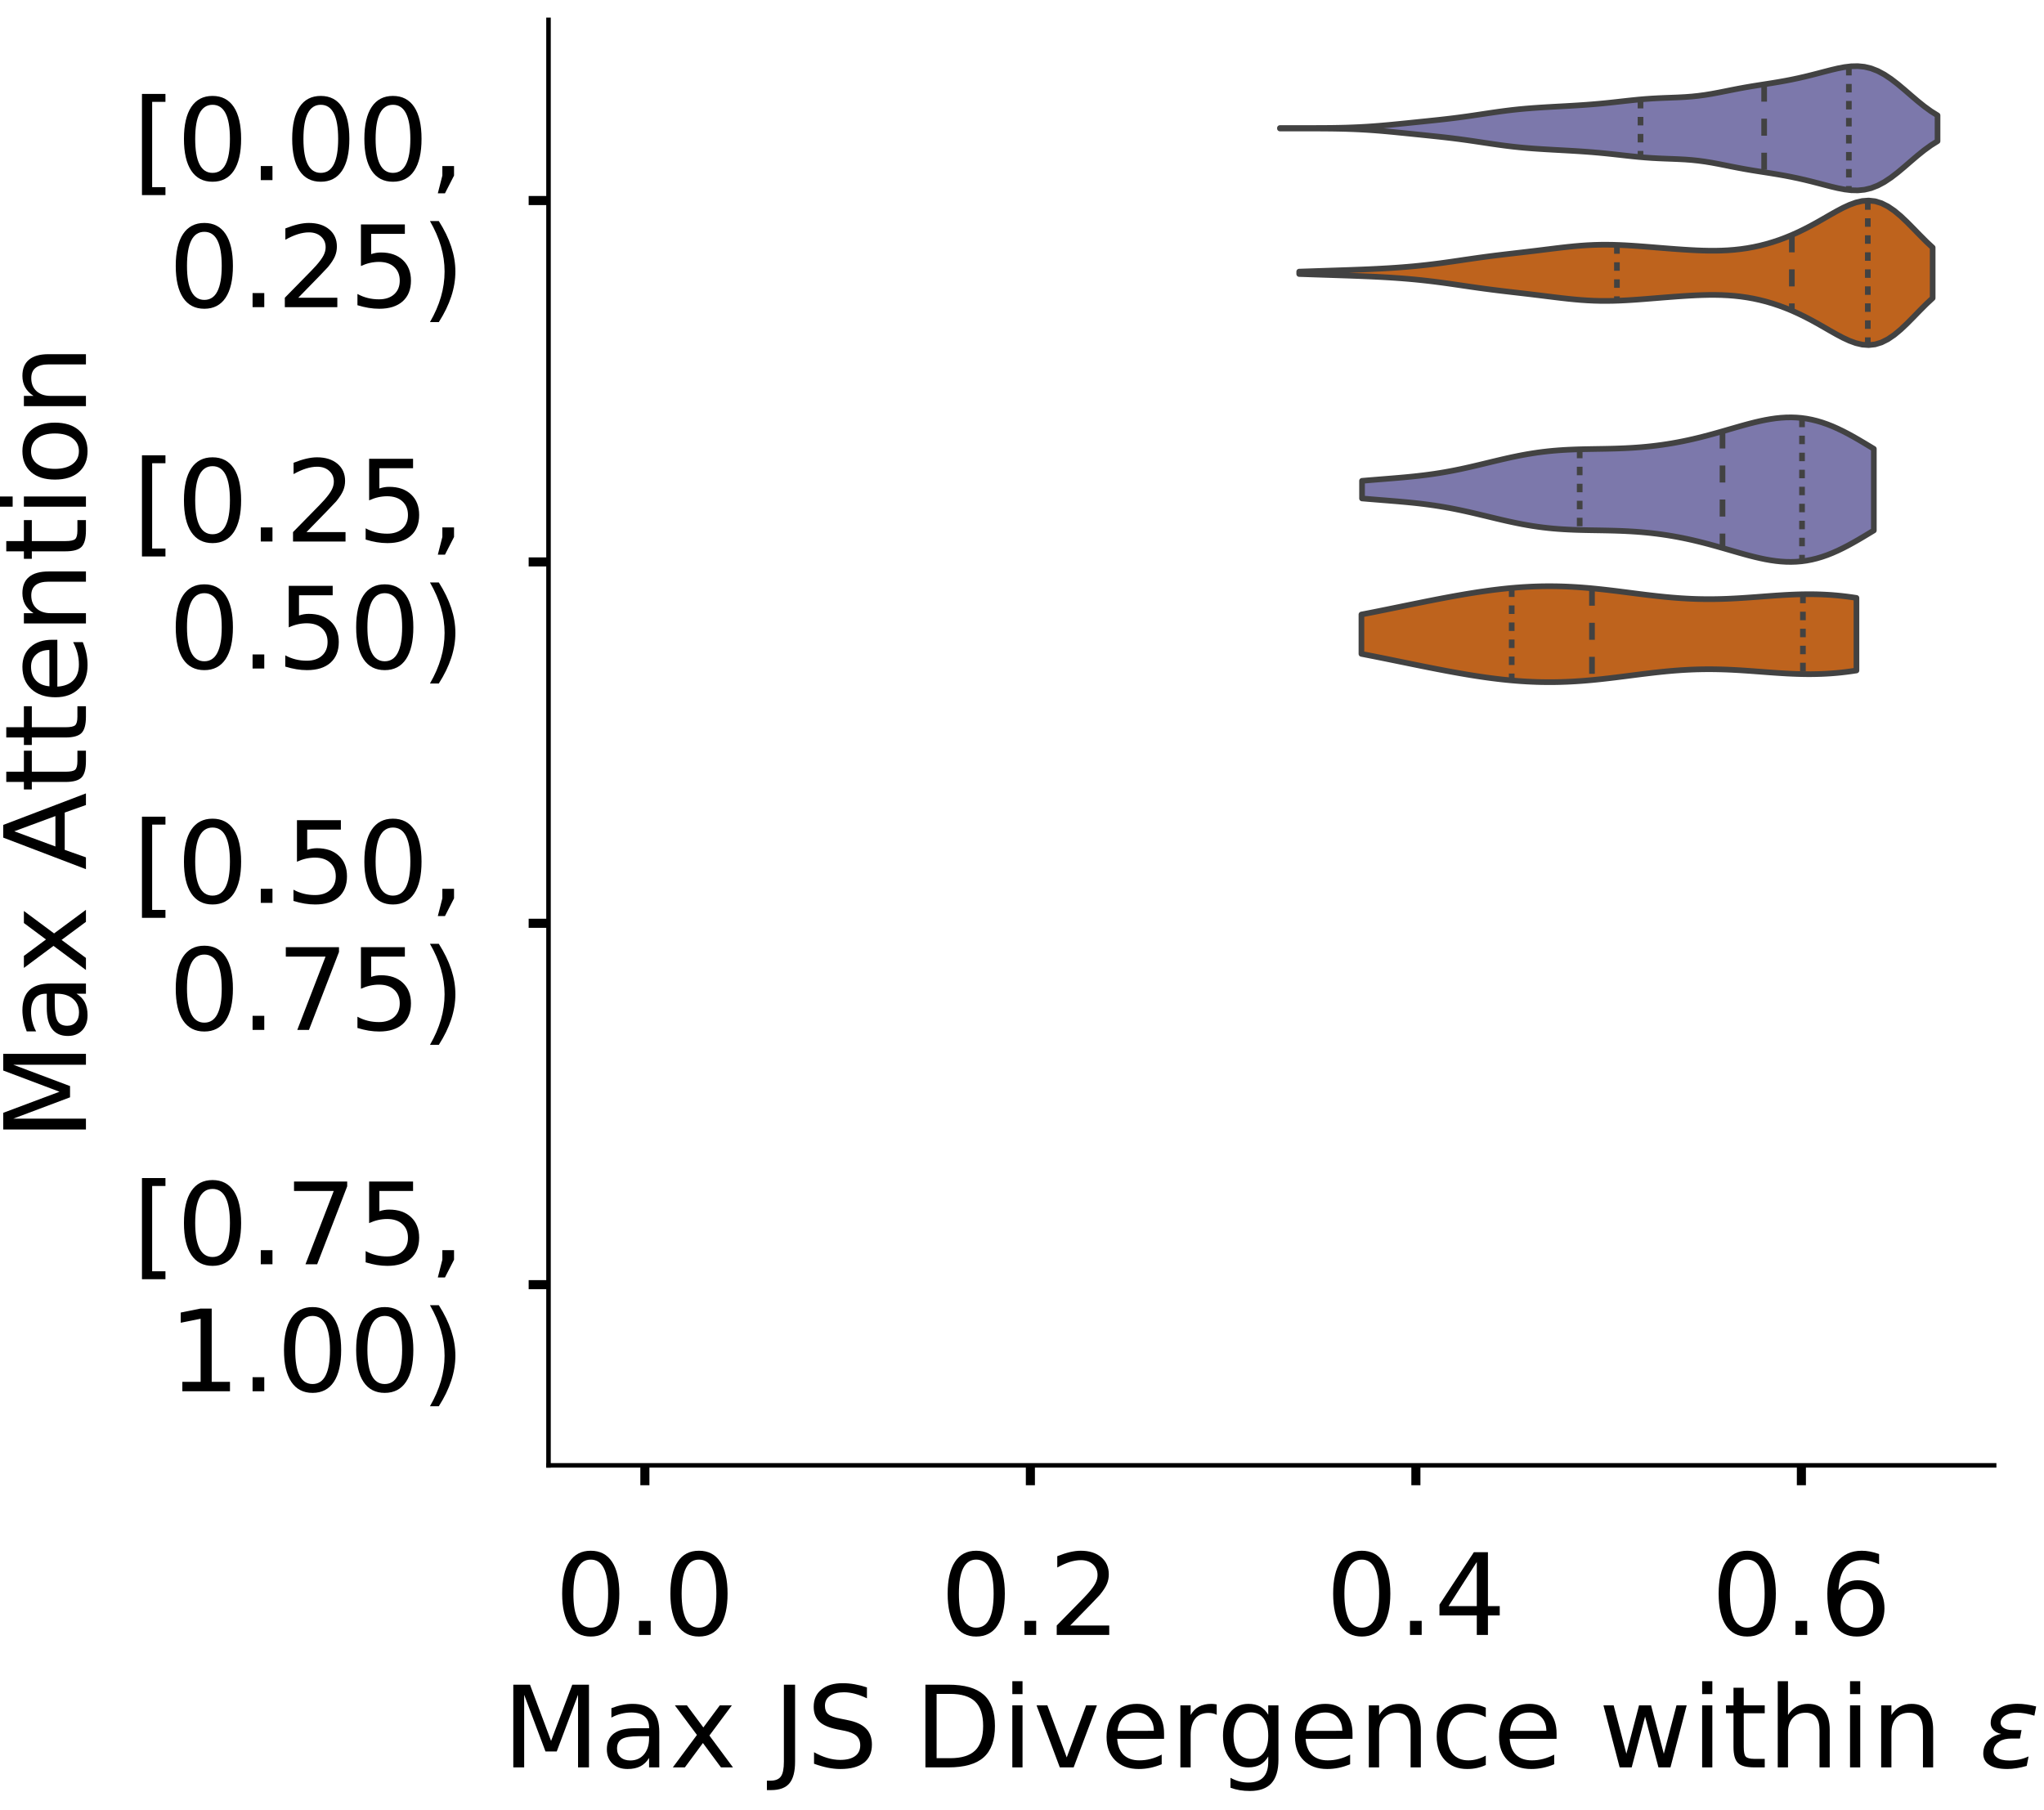 <?xml version="1.0" encoding="utf-8" standalone="no"?>
<!DOCTYPE svg PUBLIC "-//W3C//DTD SVG 1.1//EN"
  "http://www.w3.org/Graphics/SVG/1.1/DTD/svg11.dtd">
<!-- Created with matplotlib (https://matplotlib.org/) -->
<svg height="319.062pt" version="1.1" viewBox="0 0 360.352 319.062" width="360.352pt" xmlns="http://www.w3.org/2000/svg" xmlns:xlink="http://www.w3.org/1999/xlink">
 <defs>
  <style type="text/css">
*{stroke-linecap:butt;stroke-linejoin:round;}
  </style>
 </defs>
 <g id="figure_1">
  <g id="patch_1">
   <path d="M 0 319.062 
L 360.352 319.062 
L 360.352 0 
L 0 0 
z
" style="fill:#ffffff;"/>
  </g>
  <g id="axes_1">
   <g id="patch_2">
    <path d="M -269.522 258.362 
L -14.66 258.362 
L -14.66 3.5 
L -269.522 3.5 
z
" style="fill:#ffffff;"/>
   </g>
   <g id="patch_3">
    <path clip-path="url(#pb7036d4b49)" d="M -257.937 258.362 
L -252.145 258.362 
L -252.145 258.362 
L -257.937 258.362 
z
" style="fill:#7570b3;opacity:0.6;stroke:#000000;stroke-linejoin:miter;stroke-width:0.5;"/>
   </g>
   <g id="patch_4">
    <path clip-path="url(#pb7036d4b49)" d="M -252.145 258.362 
L -246.352 258.362 
L -246.352 258.362 
L -252.145 258.362 
z
" style="fill:#7570b3;opacity:0.6;stroke:#000000;stroke-linejoin:miter;stroke-width:0.5;"/>
   </g>
   <g id="patch_5">
    <path clip-path="url(#pb7036d4b49)" d="M -246.352 258.362 
L -240.56 258.362 
L -240.56 258.362 
L -246.352 258.362 
z
" style="fill:#7570b3;opacity:0.6;stroke:#000000;stroke-linejoin:miter;stroke-width:0.5;"/>
   </g>
   <g id="patch_6">
    <path clip-path="url(#pb7036d4b49)" d="M -240.56 258.362 
L -234.768 258.362 
L -234.768 258.362 
L -240.56 258.362 
z
" style="fill:#7570b3;opacity:0.6;stroke:#000000;stroke-linejoin:miter;stroke-width:0.5;"/>
   </g>
   <g id="patch_7">
    <path clip-path="url(#pb7036d4b49)" d="M -234.768 258.362 
L -228.975 258.362 
L -228.975 258.362 
L -234.768 258.362 
z
" style="fill:#7570b3;opacity:0.6;stroke:#000000;stroke-linejoin:miter;stroke-width:0.5;"/>
   </g>
   <g id="patch_8">
    <path clip-path="url(#pb7036d4b49)" d="M -228.975 258.362 
L -223.183 258.362 
L -223.183 258.362 
L -228.975 258.362 
z
" style="fill:#7570b3;opacity:0.6;stroke:#000000;stroke-linejoin:miter;stroke-width:0.5;"/>
   </g>
   <g id="patch_9">
    <path clip-path="url(#pb7036d4b49)" d="M -223.183 258.362 
L -217.391 258.362 
L -217.391 258.362 
L -223.183 258.362 
z
" style="fill:#7570b3;opacity:0.6;stroke:#000000;stroke-linejoin:miter;stroke-width:0.5;"/>
   </g>
   <g id="patch_10">
    <path clip-path="url(#pb7036d4b49)" d="M -217.391 258.362 
L -211.599 258.362 
L -211.599 258.362 
L -217.391 258.362 
z
" style="fill:#7570b3;opacity:0.6;stroke:#000000;stroke-linejoin:miter;stroke-width:0.5;"/>
   </g>
   <g id="patch_11">
    <path clip-path="url(#pb7036d4b49)" d="M -211.599 258.362 
L -205.806 258.362 
L -205.806 258.362 
L -211.599 258.362 
z
" style="fill:#7570b3;opacity:0.6;stroke:#000000;stroke-linejoin:miter;stroke-width:0.5;"/>
   </g>
   <g id="patch_12">
    <path clip-path="url(#pb7036d4b49)" d="M -205.806 258.362 
L -200.014 258.362 
L -200.014 258.362 
L -205.806 258.362 
z
" style="fill:#7570b3;opacity:0.6;stroke:#000000;stroke-linejoin:miter;stroke-width:0.5;"/>
   </g>
   <g id="patch_13">
    <path clip-path="url(#pb7036d4b49)" d="M -200.014 258.362 
L -194.222 258.362 
L -194.222 258.362 
L -200.014 258.362 
z
" style="fill:#7570b3;opacity:0.6;stroke:#000000;stroke-linejoin:miter;stroke-width:0.5;"/>
   </g>
   <g id="patch_14">
    <path clip-path="url(#pb7036d4b49)" d="M -194.222 258.362 
L -188.429 258.362 
L -188.429 258.362 
L -194.222 258.362 
z
" style="fill:#7570b3;opacity:0.6;stroke:#000000;stroke-linejoin:miter;stroke-width:0.5;"/>
   </g>
   <g id="patch_15">
    <path clip-path="url(#pb7036d4b49)" d="M -188.429 258.362 
L -182.637 258.362 
L -182.637 258.362 
L -188.429 258.362 
z
" style="fill:#7570b3;opacity:0.6;stroke:#000000;stroke-linejoin:miter;stroke-width:0.5;"/>
   </g>
   <g id="patch_16">
    <path clip-path="url(#pb7036d4b49)" d="M -182.637 258.362 
L -176.845 258.362 
L -176.845 258.362 
L -182.637 258.362 
z
" style="fill:#7570b3;opacity:0.6;stroke:#000000;stroke-linejoin:miter;stroke-width:0.5;"/>
   </g>
   <g id="patch_17">
    <path clip-path="url(#pb7036d4b49)" d="M -176.845 258.362 
L -171.052 258.362 
L -171.052 258.362 
L -176.845 258.362 
z
" style="fill:#7570b3;opacity:0.6;stroke:#000000;stroke-linejoin:miter;stroke-width:0.5;"/>
   </g>
   <g id="patch_18">
    <path clip-path="url(#pb7036d4b49)" d="M -171.052 258.362 
L -165.26 258.362 
L -165.26 258.362 
L -171.052 258.362 
z
" style="fill:#7570b3;opacity:0.6;stroke:#000000;stroke-linejoin:miter;stroke-width:0.5;"/>
   </g>
   <g id="patch_19">
    <path clip-path="url(#pb7036d4b49)" d="M -165.26 258.362 
L -159.468 258.362 
L -159.468 258.362 
L -165.26 258.362 
z
" style="fill:#7570b3;opacity:0.6;stroke:#000000;stroke-linejoin:miter;stroke-width:0.5;"/>
   </g>
   <g id="patch_20">
    <path clip-path="url(#pb7036d4b49)" d="M -159.468 258.362 
L -153.675 258.362 
L -153.675 258.362 
L -159.468 258.362 
z
" style="fill:#7570b3;opacity:0.6;stroke:#000000;stroke-linejoin:miter;stroke-width:0.5;"/>
   </g>
   <g id="patch_21">
    <path clip-path="url(#pb7036d4b49)" d="M -153.675 258.362 
L -147.883 258.362 
L -147.883 257.695 
L -153.675 257.695 
z
" style="fill:#7570b3;opacity:0.6;stroke:#000000;stroke-linejoin:miter;stroke-width:0.5;"/>
   </g>
   <g id="patch_22">
    <path clip-path="url(#pb7036d4b49)" d="M -147.883 258.362 
L -142.091 258.362 
L -142.091 257.695 
L -147.883 257.695 
z
" style="fill:#7570b3;opacity:0.6;stroke:#000000;stroke-linejoin:miter;stroke-width:0.5;"/>
   </g>
   <g id="patch_23">
    <path clip-path="url(#pb7036d4b49)" d="M -142.091 258.362 
L -136.299 258.362 
L -136.299 258.362 
L -142.091 258.362 
z
" style="fill:#7570b3;opacity:0.6;stroke:#000000;stroke-linejoin:miter;stroke-width:0.5;"/>
   </g>
   <g id="patch_24">
    <path clip-path="url(#pb7036d4b49)" d="M -136.299 258.362 
L -130.506 258.362 
L -130.506 255.027 
L -136.299 255.027 
z
" style="fill:#7570b3;opacity:0.6;stroke:#000000;stroke-linejoin:miter;stroke-width:0.5;"/>
   </g>
   <g id="patch_25">
    <path clip-path="url(#pb7036d4b49)" d="M -130.506 258.362 
L -124.714 258.362 
L -124.714 247.691 
L -130.506 247.691 
z
" style="fill:#7570b3;opacity:0.6;stroke:#000000;stroke-linejoin:miter;stroke-width:0.5;"/>
   </g>
   <g id="patch_26">
    <path clip-path="url(#pb7036d4b49)" d="M -124.714 258.362 
L -118.922 258.362 
L -118.922 236.353 
L -124.714 236.353 
z
" style="fill:#7570b3;opacity:0.6;stroke:#000000;stroke-linejoin:miter;stroke-width:0.5;"/>
   </g>
   <g id="patch_27">
    <path clip-path="url(#pb7036d4b49)" d="M -118.922 258.362 
L -113.129 258.362 
L -113.129 229.017 
L -118.922 229.017 
z
" style="fill:#7570b3;opacity:0.6;stroke:#000000;stroke-linejoin:miter;stroke-width:0.5;"/>
   </g>
   <g id="patch_28">
    <path clip-path="url(#pb7036d4b49)" d="M -113.129 258.362 
L -107.337 258.362 
L -107.337 211.677 
L -113.129 211.677 
z
" style="fill:#7570b3;opacity:0.6;stroke:#000000;stroke-linejoin:miter;stroke-width:0.5;"/>
   </g>
   <g id="patch_29">
    <path clip-path="url(#pb7036d4b49)" d="M -107.337 258.362 
L -101.545 258.362 
L -101.545 204.341 
L -107.337 204.341 
z
" style="fill:#7570b3;opacity:0.6;stroke:#000000;stroke-linejoin:miter;stroke-width:0.5;"/>
   </g>
   <g id="patch_30">
    <path clip-path="url(#pb7036d4b49)" d="M -101.545 258.362 
L -95.752 258.362 
L -95.752 200.34 
L -101.545 200.34 
z
" style="fill:#7570b3;opacity:0.6;stroke:#000000;stroke-linejoin:miter;stroke-width:0.5;"/>
   </g>
   <g id="patch_31">
    <path clip-path="url(#pb7036d4b49)" d="M -95.752 258.362 
L -89.96 258.362 
L -89.96 201.673 
L -95.752 201.673 
z
" style="fill:#7570b3;opacity:0.6;stroke:#000000;stroke-linejoin:miter;stroke-width:0.5;"/>
   </g>
   <g id="patch_32">
    <path clip-path="url(#pb7036d4b49)" d="M -89.96 258.362 
L -84.168 258.362 
L -84.168 183.666 
L -89.96 183.666 
z
" style="fill:#7570b3;opacity:0.6;stroke:#000000;stroke-linejoin:miter;stroke-width:0.5;"/>
   </g>
   <g id="patch_33">
    <path clip-path="url(#pb7036d4b49)" d="M -84.168 258.362 
L -78.375 258.362 
L -78.375 176.997 
L -84.168 176.997 
z
" style="fill:#7570b3;opacity:0.6;stroke:#000000;stroke-linejoin:miter;stroke-width:0.5;"/>
   </g>
   <g id="patch_34">
    <path clip-path="url(#pb7036d4b49)" d="M -78.375 258.362 
L -72.583 258.362 
L -72.583 183 
L -78.375 183 
z
" style="fill:#7570b3;opacity:0.6;stroke:#000000;stroke-linejoin:miter;stroke-width:0.5;"/>
   </g>
   <g id="patch_35">
    <path clip-path="url(#pb7036d4b49)" d="M -72.583 258.362 
L -66.791 258.362 
L -66.791 144.318 
L -72.583 144.318 
z
" style="fill:#7570b3;opacity:0.6;stroke:#000000;stroke-linejoin:miter;stroke-width:0.5;"/>
   </g>
   <g id="patch_36">
    <path clip-path="url(#pb7036d4b49)" d="M -66.791 258.362 
L -60.998 258.362 
L -60.998 148.987 
L -66.791 148.987 
z
" style="fill:#7570b3;opacity:0.6;stroke:#000000;stroke-linejoin:miter;stroke-width:0.5;"/>
   </g>
   <g id="patch_37">
    <path clip-path="url(#pb7036d4b49)" d="M -60.998 258.362 
L -55.206 258.362 
L -55.206 126.978 
L -60.998 126.978 
z
" style="fill:#7570b3;opacity:0.6;stroke:#000000;stroke-linejoin:miter;stroke-width:0.5;"/>
   </g>
   <g id="patch_38">
    <path clip-path="url(#pb7036d4b49)" d="M -55.206 258.362 
L -49.414 258.362 
L -49.414 102.969 
L -55.206 102.969 
z
" style="fill:#7570b3;opacity:0.6;stroke:#000000;stroke-linejoin:miter;stroke-width:0.5;"/>
   </g>
   <g id="patch_39">
    <path clip-path="url(#pb7036d4b49)" d="M -49.414 258.362 
L -43.622 258.362 
L -43.622 84.295 
L -49.414 84.295 
z
" style="fill:#7570b3;opacity:0.6;stroke:#000000;stroke-linejoin:miter;stroke-width:0.5;"/>
   </g>
   <g id="patch_40">
    <path clip-path="url(#pb7036d4b49)" d="M -43.622 258.362 
L -37.829 258.362 
L -37.829 184.333 
L -43.622 184.333 
z
" style="fill:#7570b3;opacity:0.6;stroke:#000000;stroke-linejoin:miter;stroke-width:0.5;"/>
   </g>
   <g id="patch_41">
    <path clip-path="url(#pb7036d4b49)" d="M -37.829 258.362 
L -32.037 258.362 
L -32.037 255.027 
L -37.829 255.027 
z
" style="fill:#7570b3;opacity:0.6;stroke:#000000;stroke-linejoin:miter;stroke-width:0.5;"/>
   </g>
   <g id="patch_42">
    <path clip-path="url(#pb7036d4b49)" d="M -32.037 258.362 
L -26.245 258.362 
L -26.245 258.362 
L -32.037 258.362 
z
" style="fill:#7570b3;opacity:0.6;stroke:#000000;stroke-linejoin:miter;stroke-width:0.5;"/>
   </g>
   <g id="patch_43">
    <path clip-path="url(#pb7036d4b49)" d="M -257.937 258.362 
L -252.145 258.362 
L -252.145 258.362 
L -257.937 258.362 
z
" style="fill:#d95f02;opacity:0.6;stroke:#000000;stroke-linejoin:miter;stroke-width:0.5;"/>
   </g>
   <g id="patch_44">
    <path clip-path="url(#pb7036d4b49)" d="M -252.145 258.362 
L -246.352 258.362 
L -246.352 258.362 
L -252.145 258.362 
z
" style="fill:#d95f02;opacity:0.6;stroke:#000000;stroke-linejoin:miter;stroke-width:0.5;"/>
   </g>
   <g id="patch_45">
    <path clip-path="url(#pb7036d4b49)" d="M -246.352 258.362 
L -240.56 258.362 
L -240.56 258.362 
L -246.352 258.362 
z
" style="fill:#d95f02;opacity:0.6;stroke:#000000;stroke-linejoin:miter;stroke-width:0.5;"/>
   </g>
   <g id="patch_46">
    <path clip-path="url(#pb7036d4b49)" d="M -240.56 258.362 
L -234.768 258.362 
L -234.768 258.362 
L -240.56 258.362 
z
" style="fill:#d95f02;opacity:0.6;stroke:#000000;stroke-linejoin:miter;stroke-width:0.5;"/>
   </g>
   <g id="patch_47">
    <path clip-path="url(#pb7036d4b49)" d="M -234.768 258.362 
L -228.975 258.362 
L -228.975 258.362 
L -234.768 258.362 
z
" style="fill:#d95f02;opacity:0.6;stroke:#000000;stroke-linejoin:miter;stroke-width:0.5;"/>
   </g>
   <g id="patch_48">
    <path clip-path="url(#pb7036d4b49)" d="M -228.975 258.362 
L -223.183 258.362 
L -223.183 258.362 
L -228.975 258.362 
z
" style="fill:#d95f02;opacity:0.6;stroke:#000000;stroke-linejoin:miter;stroke-width:0.5;"/>
   </g>
   <g id="patch_49">
    <path clip-path="url(#pb7036d4b49)" d="M -223.183 258.362 
L -217.391 258.362 
L -217.391 258.362 
L -223.183 258.362 
z
" style="fill:#d95f02;opacity:0.6;stroke:#000000;stroke-linejoin:miter;stroke-width:0.5;"/>
   </g>
   <g id="patch_50">
    <path clip-path="url(#pb7036d4b49)" d="M -217.391 258.362 
L -211.599 258.362 
L -211.599 258.362 
L -217.391 258.362 
z
" style="fill:#d95f02;opacity:0.6;stroke:#000000;stroke-linejoin:miter;stroke-width:0.5;"/>
   </g>
   <g id="patch_51">
    <path clip-path="url(#pb7036d4b49)" d="M -211.599 258.362 
L -205.806 258.362 
L -205.806 258.362 
L -211.599 258.362 
z
" style="fill:#d95f02;opacity:0.6;stroke:#000000;stroke-linejoin:miter;stroke-width:0.5;"/>
   </g>
   <g id="patch_52">
    <path clip-path="url(#pb7036d4b49)" d="M -205.806 258.362 
L -200.014 258.362 
L -200.014 258.362 
L -205.806 258.362 
z
" style="fill:#d95f02;opacity:0.6;stroke:#000000;stroke-linejoin:miter;stroke-width:0.5;"/>
   </g>
   <g id="patch_53">
    <path clip-path="url(#pb7036d4b49)" d="M -200.014 258.362 
L -194.222 258.362 
L -194.222 258.362 
L -200.014 258.362 
z
" style="fill:#d95f02;opacity:0.6;stroke:#000000;stroke-linejoin:miter;stroke-width:0.5;"/>
   </g>
   <g id="patch_54">
    <path clip-path="url(#pb7036d4b49)" d="M -194.222 258.362 
L -188.429 258.362 
L -188.429 258.362 
L -194.222 258.362 
z
" style="fill:#d95f02;opacity:0.6;stroke:#000000;stroke-linejoin:miter;stroke-width:0.5;"/>
   </g>
   <g id="patch_55">
    <path clip-path="url(#pb7036d4b49)" d="M -188.429 258.362 
L -182.637 258.362 
L -182.637 258.362 
L -188.429 258.362 
z
" style="fill:#d95f02;opacity:0.6;stroke:#000000;stroke-linejoin:miter;stroke-width:0.5;"/>
   </g>
   <g id="patch_56">
    <path clip-path="url(#pb7036d4b49)" d="M -182.637 258.362 
L -176.845 258.362 
L -176.845 258.362 
L -182.637 258.362 
z
" style="fill:#d95f02;opacity:0.6;stroke:#000000;stroke-linejoin:miter;stroke-width:0.5;"/>
   </g>
   <g id="patch_57">
    <path clip-path="url(#pb7036d4b49)" d="M -176.845 258.362 
L -171.052 258.362 
L -171.052 258.362 
L -176.845 258.362 
z
" style="fill:#d95f02;opacity:0.6;stroke:#000000;stroke-linejoin:miter;stroke-width:0.5;"/>
   </g>
   <g id="patch_58">
    <path clip-path="url(#pb7036d4b49)" d="M -171.052 258.362 
L -165.26 258.362 
L -165.26 258.362 
L -171.052 258.362 
z
" style="fill:#d95f02;opacity:0.6;stroke:#000000;stroke-linejoin:miter;stroke-width:0.5;"/>
   </g>
   <g id="patch_59">
    <path clip-path="url(#pb7036d4b49)" d="M -165.26 258.362 
L -159.468 258.362 
L -159.468 258.362 
L -165.26 258.362 
z
" style="fill:#d95f02;opacity:0.6;stroke:#000000;stroke-linejoin:miter;stroke-width:0.5;"/>
   </g>
   <g id="patch_60">
    <path clip-path="url(#pb7036d4b49)" d="M -159.468 258.362 
L -153.675 258.362 
L -153.675 258.362 
L -159.468 258.362 
z
" style="fill:#d95f02;opacity:0.6;stroke:#000000;stroke-linejoin:miter;stroke-width:0.5;"/>
   </g>
   <g id="patch_61">
    <path clip-path="url(#pb7036d4b49)" d="M -153.675 258.362 
L -147.883 258.362 
L -147.883 258.362 
L -153.675 258.362 
z
" style="fill:#d95f02;opacity:0.6;stroke:#000000;stroke-linejoin:miter;stroke-width:0.5;"/>
   </g>
   <g id="patch_62">
    <path clip-path="url(#pb7036d4b49)" d="M -147.883 258.362 
L -142.091 258.362 
L -142.091 254.981 
L -147.883 254.981 
z
" style="fill:#d95f02;opacity:0.6;stroke:#000000;stroke-linejoin:miter;stroke-width:0.5;"/>
   </g>
   <g id="patch_63">
    <path clip-path="url(#pb7036d4b49)" d="M -142.091 258.362 
L -136.299 258.362 
L -136.299 252.953 
L -142.091 252.953 
z
" style="fill:#d95f02;opacity:0.6;stroke:#000000;stroke-linejoin:miter;stroke-width:0.5;"/>
   </g>
   <g id="patch_64">
    <path clip-path="url(#pb7036d4b49)" d="M -136.299 258.362 
L -130.506 258.362 
L -130.506 248.896 
L -136.299 248.896 
z
" style="fill:#d95f02;opacity:0.6;stroke:#000000;stroke-linejoin:miter;stroke-width:0.5;"/>
   </g>
   <g id="patch_65">
    <path clip-path="url(#pb7036d4b49)" d="M -130.506 258.362 
L -124.714 258.362 
L -124.714 244.839 
L -130.506 244.839 
z
" style="fill:#d95f02;opacity:0.6;stroke:#000000;stroke-linejoin:miter;stroke-width:0.5;"/>
   </g>
   <g id="patch_66">
    <path clip-path="url(#pb7036d4b49)" d="M -124.714 258.362 
L -118.922 258.362 
L -118.922 238.078 
L -124.714 238.078 
z
" style="fill:#d95f02;opacity:0.6;stroke:#000000;stroke-linejoin:miter;stroke-width:0.5;"/>
   </g>
   <g id="patch_67">
    <path clip-path="url(#pb7036d4b49)" d="M -118.922 258.362 
L -113.129 258.362 
L -113.129 220.499 
L -118.922 220.499 
z
" style="fill:#d95f02;opacity:0.6;stroke:#000000;stroke-linejoin:miter;stroke-width:0.5;"/>
   </g>
   <g id="patch_68">
    <path clip-path="url(#pb7036d4b49)" d="M -113.129 258.362 
L -107.337 258.362 
L -107.337 210.357 
L -113.129 210.357 
z
" style="fill:#d95f02;opacity:0.6;stroke:#000000;stroke-linejoin:miter;stroke-width:0.5;"/>
   </g>
   <g id="patch_69">
    <path clip-path="url(#pb7036d4b49)" d="M -107.337 258.362 
L -101.545 258.362 
L -101.545 208.329 
L -107.337 208.329 
z
" style="fill:#d95f02;opacity:0.6;stroke:#000000;stroke-linejoin:miter;stroke-width:0.5;"/>
   </g>
   <g id="patch_70">
    <path clip-path="url(#pb7036d4b49)" d="M -101.545 258.362 
L -95.752 258.362 
L -95.752 179.932 
L -101.545 179.932 
z
" style="fill:#d95f02;opacity:0.6;stroke:#000000;stroke-linejoin:miter;stroke-width:0.5;"/>
   </g>
   <g id="patch_71">
    <path clip-path="url(#pb7036d4b49)" d="M -95.752 258.362 
L -89.96 258.362 
L -89.96 183.989 
L -95.752 183.989 
z
" style="fill:#d95f02;opacity:0.6;stroke:#000000;stroke-linejoin:miter;stroke-width:0.5;"/>
   </g>
   <g id="patch_72">
    <path clip-path="url(#pb7036d4b49)" d="M -89.96 258.362 
L -84.168 258.362 
L -84.168 194.131 
L -89.96 194.131 
z
" style="fill:#d95f02;opacity:0.6;stroke:#000000;stroke-linejoin:miter;stroke-width:0.5;"/>
   </g>
   <g id="patch_73">
    <path clip-path="url(#pb7036d4b49)" d="M -84.168 258.362 
L -78.375 258.362 
L -78.375 200.892 
L -84.168 200.892 
z
" style="fill:#d95f02;opacity:0.6;stroke:#000000;stroke-linejoin:miter;stroke-width:0.5;"/>
   </g>
   <g id="patch_74">
    <path clip-path="url(#pb7036d4b49)" d="M -78.375 258.362 
L -72.583 258.362 
L -72.583 206.977 
L -78.375 206.977 
z
" style="fill:#d95f02;opacity:0.6;stroke:#000000;stroke-linejoin:miter;stroke-width:0.5;"/>
   </g>
   <g id="patch_75">
    <path clip-path="url(#pb7036d4b49)" d="M -72.583 258.362 
L -66.791 258.362 
L -66.791 204.949 
L -72.583 204.949 
z
" style="fill:#d95f02;opacity:0.6;stroke:#000000;stroke-linejoin:miter;stroke-width:0.5;"/>
   </g>
   <g id="patch_76">
    <path clip-path="url(#pb7036d4b49)" d="M -66.791 258.362 
L -60.998 258.362 
L -60.998 186.693 
L -66.791 186.693 
z
" style="fill:#d95f02;opacity:0.6;stroke:#000000;stroke-linejoin:miter;stroke-width:0.5;"/>
   </g>
   <g id="patch_77">
    <path clip-path="url(#pb7036d4b49)" d="M -60.998 258.362 
L -55.206 258.362 
L -55.206 148.155 
L -60.998 148.155 
z
" style="fill:#d95f02;opacity:0.6;stroke:#000000;stroke-linejoin:miter;stroke-width:0.5;"/>
   </g>
   <g id="patch_78">
    <path clip-path="url(#pb7036d4b49)" d="M -55.206 258.362 
L -49.414 258.362 
L -49.414 102.855 
L -55.206 102.855 
z
" style="fill:#d95f02;opacity:0.6;stroke:#000000;stroke-linejoin:miter;stroke-width:0.5;"/>
   </g>
   <g id="patch_79">
    <path clip-path="url(#pb7036d4b49)" d="M -49.414 258.362 
L -43.622 258.362 
L -43.622 15.636 
L -49.414 15.636 
z
" style="fill:#d95f02;opacity:0.6;stroke:#000000;stroke-linejoin:miter;stroke-width:0.5;"/>
   </g>
   <g id="patch_80">
    <path clip-path="url(#pb7036d4b49)" d="M -43.622 258.362 
L -37.829 258.362 
L -37.829 132.604 
L -43.622 132.604 
z
" style="fill:#d95f02;opacity:0.6;stroke:#000000;stroke-linejoin:miter;stroke-width:0.5;"/>
   </g>
   <g id="patch_81">
    <path clip-path="url(#pb7036d4b49)" d="M -37.829 258.362 
L -32.037 258.362 
L -32.037 256.333 
L -37.829 256.333 
z
" style="fill:#d95f02;opacity:0.6;stroke:#000000;stroke-linejoin:miter;stroke-width:0.5;"/>
   </g>
   <g id="patch_82">
    <path clip-path="url(#pb7036d4b49)" d="M -32.037 258.362 
L -26.245 258.362 
L -26.245 258.362 
L -32.037 258.362 
z
" style="fill:#d95f02;opacity:0.6;stroke:#000000;stroke-linejoin:miter;stroke-width:0.5;"/>
   </g>
   <g id="matplotlib.axis_1">
    <g id="xtick_1">
     <g id="line2d_1">
      <defs>
       <path d="M 0 0 
L 0 3.5 
" id="m1385571c28" style="stroke:#000000;stroke-width:1.6;"/>
      </defs>
      <g/>
     </g>
     <g id="text_1">
      <!-- 0.0 -->
      <defs>
       <path d="M 31.781 66.406 
Q 24.172 66.406 20.328 58.906 
Q 16.5 51.422 16.5 36.375 
Q 16.5 21.391 20.328 13.891 
Q 24.172 6.391 31.781 6.391 
Q 39.453 6.391 43.281 13.891 
Q 47.125 21.391 47.125 36.375 
Q 47.125 51.422 43.281 58.906 
Q 39.453 66.406 31.781 66.406 
z
M 31.781 74.219 
Q 44.047 74.219 50.516 64.516 
Q 56.984 54.828 56.984 36.375 
Q 56.984 17.969 50.516 8.266 
Q 44.047 -1.422 31.781 -1.422 
Q 19.531 -1.422 13.062 8.266 
Q 6.594 17.969 6.594 36.375 
Q 6.594 54.828 13.062 64.516 
Q 19.531 74.219 31.781 74.219 
z
" id="DejaVuSans-48"/>
       <path d="M 10.688 12.406 
L 21 12.406 
L 21 0 
L 10.688 0 
z
" id="DejaVuSans-46"/>
      </defs>
      <g transform="translate(-273.84 288.259)scale(0.2 -0.2)">
       <use xlink:href="#DejaVuSans-48"/>
       <use x="63.623" xlink:href="#DejaVuSans-46"/>
       <use x="95.41" xlink:href="#DejaVuSans-48"/>
      </g>
     </g>
    </g>
    <g id="xtick_2">
     <g id="line2d_2">
      <g/>
     </g>
     <g id="text_2">
      <!-- 0.2 -->
      <defs>
       <path d="M 19.188 8.297 
L 53.609 8.297 
L 53.609 0 
L 7.328 0 
L 7.328 8.297 
Q 12.938 14.109 22.625 23.891 
Q 32.328 33.688 34.812 36.531 
Q 39.547 41.844 41.422 45.531 
Q 43.312 49.219 43.312 52.781 
Q 43.312 58.594 39.234 62.25 
Q 35.156 65.922 28.609 65.922 
Q 23.969 65.922 18.812 64.312 
Q 13.672 62.703 7.812 59.422 
L 7.812 69.391 
Q 13.766 71.781 18.938 73 
Q 24.125 74.219 28.422 74.219 
Q 39.75 74.219 46.484 68.547 
Q 53.219 62.891 53.219 53.422 
Q 53.219 48.922 51.531 44.891 
Q 49.859 40.875 45.406 35.406 
Q 44.188 33.984 37.641 27.219 
Q 31.109 20.453 19.188 8.297 
z
" id="DejaVuSans-50"/>
      </defs>
      <g transform="translate(-207.642 288.259)scale(0.2 -0.2)">
       <use xlink:href="#DejaVuSans-48"/>
       <use x="63.623" xlink:href="#DejaVuSans-46"/>
       <use x="95.41" xlink:href="#DejaVuSans-50"/>
      </g>
     </g>
    </g>
    <g id="xtick_3">
     <g id="line2d_3">
      <g/>
     </g>
     <g id="text_3">
      <!-- 0.4 -->
      <defs>
       <path d="M 37.797 64.312 
L 12.891 25.391 
L 37.797 25.391 
z
M 35.203 72.906 
L 47.609 72.906 
L 47.609 25.391 
L 58.016 25.391 
L 58.016 17.188 
L 47.609 17.188 
L 47.609 0 
L 37.797 0 
L 37.797 17.188 
L 4.891 17.188 
L 4.891 26.703 
z
" id="DejaVuSans-52"/>
      </defs>
      <g transform="translate(-141.444 288.259)scale(0.2 -0.2)">
       <use xlink:href="#DejaVuSans-48"/>
       <use x="63.623" xlink:href="#DejaVuSans-46"/>
       <use x="95.41" xlink:href="#DejaVuSans-52"/>
      </g>
     </g>
    </g>
    <g id="xtick_4">
     <g id="line2d_4">
      <g/>
     </g>
     <g id="text_4">
      <!-- 0.6 -->
      <defs>
       <path d="M 33.016 40.375 
Q 26.375 40.375 22.484 35.828 
Q 18.609 31.297 18.609 23.391 
Q 18.609 15.531 22.484 10.953 
Q 26.375 6.391 33.016 6.391 
Q 39.656 6.391 43.531 10.953 
Q 47.406 15.531 47.406 23.391 
Q 47.406 31.297 43.531 35.828 
Q 39.656 40.375 33.016 40.375 
z
M 52.594 71.297 
L 52.594 62.312 
Q 48.875 64.062 45.094 64.984 
Q 41.312 65.922 37.594 65.922 
Q 27.828 65.922 22.672 59.328 
Q 17.531 52.734 16.797 39.406 
Q 19.672 43.656 24.016 45.922 
Q 28.375 48.188 33.594 48.188 
Q 44.578 48.188 50.953 41.516 
Q 57.328 34.859 57.328 23.391 
Q 57.328 12.156 50.688 5.359 
Q 44.047 -1.422 33.016 -1.422 
Q 20.359 -1.422 13.672 8.266 
Q 6.984 17.969 6.984 36.375 
Q 6.984 53.656 15.188 63.938 
Q 23.391 74.219 37.203 74.219 
Q 40.922 74.219 44.703 73.484 
Q 48.484 72.75 52.594 71.297 
z
" id="DejaVuSans-54"/>
      </defs>
      <g transform="translate(-75.247 288.259)scale(0.2 -0.2)">
       <use xlink:href="#DejaVuSans-48"/>
       <use x="63.623" xlink:href="#DejaVuSans-46"/>
       <use x="95.41" xlink:href="#DejaVuSans-54"/>
      </g>
     </g>
    </g>
    <g id="text_5">
     <!--   -->
     <defs>
      <path id="DejaVuSans-32"/>
     </defs>
     <g transform="translate(-145.269 311.615)scale(0.2 -0.2)">
      <use xlink:href="#DejaVuSans-32"/>
     </g>
    </g>
   </g>
   <g id="matplotlib.axis_2">
    <g id="ytick_1">
     <g id="line2d_5">
      <defs>
       <path d="M 0 0 
L -3.5 0 
" id="m2bc4767248" style="stroke:#000000;stroke-width:1.6;"/>
      </defs>
      <g/>
     </g>
     <g id="text_6">
      <!-- 0.00 -->
      <g transform="translate(-328.753 265.96)scale(0.2 -0.2)">
       <use xlink:href="#DejaVuSans-48"/>
       <use x="63.623" xlink:href="#DejaVuSans-46"/>
       <use x="95.41" xlink:href="#DejaVuSans-48"/>
       <use x="159.033" xlink:href="#DejaVuSans-48"/>
      </g>
     </g>
    </g>
    <g id="ytick_2">
     <g id="line2d_6">
      <g/>
     </g>
     <g id="text_7">
      <!-- 0.05 -->
      <defs>
       <path d="M 10.797 72.906 
L 49.516 72.906 
L 49.516 64.594 
L 19.828 64.594 
L 19.828 46.734 
Q 21.969 47.469 24.109 47.828 
Q 26.266 48.188 28.422 48.188 
Q 40.625 48.188 47.75 41.5 
Q 54.891 34.812 54.891 23.391 
Q 54.891 11.625 47.562 5.094 
Q 40.234 -1.422 26.906 -1.422 
Q 22.312 -1.422 17.547 -0.641 
Q 12.797 0.141 7.719 1.703 
L 7.719 11.625 
Q 12.109 9.234 16.797 8.062 
Q 21.484 6.891 26.703 6.891 
Q 35.156 6.891 40.078 11.328 
Q 45.016 15.766 45.016 23.391 
Q 45.016 31 40.078 35.438 
Q 35.156 39.891 26.703 39.891 
Q 22.75 39.891 18.812 39.016 
Q 14.891 38.141 10.797 36.281 
z
" id="DejaVuSans-53"/>
      </defs>
      <g transform="translate(-328.753 202.202)scale(0.2 -0.2)">
       <use xlink:href="#DejaVuSans-48"/>
       <use x="63.623" xlink:href="#DejaVuSans-46"/>
       <use x="95.41" xlink:href="#DejaVuSans-48"/>
       <use x="159.033" xlink:href="#DejaVuSans-53"/>
      </g>
     </g>
    </g>
    <g id="ytick_3">
     <g id="line2d_7">
      <g/>
     </g>
     <g id="text_8">
      <!-- 0.10 -->
      <defs>
       <path d="M 12.406 8.297 
L 28.516 8.297 
L 28.516 63.922 
L 10.984 60.406 
L 10.984 69.391 
L 28.422 72.906 
L 38.281 72.906 
L 38.281 8.297 
L 54.391 8.297 
L 54.391 0 
L 12.406 0 
z
" id="DejaVuSans-49"/>
      </defs>
      <g transform="translate(-328.753 138.445)scale(0.2 -0.2)">
       <use xlink:href="#DejaVuSans-48"/>
       <use x="63.623" xlink:href="#DejaVuSans-46"/>
       <use x="95.41" xlink:href="#DejaVuSans-49"/>
       <use x="159.033" xlink:href="#DejaVuSans-48"/>
      </g>
     </g>
    </g>
    <g id="ytick_4">
     <g id="line2d_8">
      <g/>
     </g>
     <g id="text_9">
      <!-- 0.15 -->
      <g transform="translate(-328.753 74.687)scale(0.2 -0.2)">
       <use xlink:href="#DejaVuSans-48"/>
       <use x="63.623" xlink:href="#DejaVuSans-46"/>
       <use x="95.41" xlink:href="#DejaVuSans-49"/>
       <use x="159.033" xlink:href="#DejaVuSans-53"/>
      </g>
     </g>
    </g>
    <g id="ytick_5">
     <g id="line2d_9">
      <g/>
     </g>
     <g id="text_10">
      <!-- 0.20 -->
      <g transform="translate(-328.753 10.929)scale(0.2 -0.2)">
       <use xlink:href="#DejaVuSans-48"/>
       <use x="63.623" xlink:href="#DejaVuSans-46"/>
       <use x="95.41" xlink:href="#DejaVuSans-50"/>
       <use x="159.033" xlink:href="#DejaVuSans-48"/>
      </g>
     </g>
    </g>
    <g id="text_11">
     <!--   -->
     <g transform="translate(-336.413 133.728)rotate(-90)scale(0.176 -0.176)">
      <use xlink:href="#DejaVuSans-32"/>
     </g>
    </g>
   </g>
   <g id="patch_83">
    <path style="fill:none;stroke:#000000;stroke-linecap:square;stroke-linejoin:miter;stroke-width:0.8;"/>
   </g>
   <g id="patch_84">
    <path style="fill:none;stroke:#000000;stroke-linecap:square;stroke-linejoin:miter;stroke-width:0.8;"/>
   </g>
  </g>
  <g id="axes_2">
   <g id="patch_85">
    <path d="M 96.7 258.362 
L 351.562 258.362 
L 351.562 3.5 
L 96.7 3.5 
z
" style="fill:#ffffff;"/>
   </g>
   <g id="PolyCollection_1">
    <defs>
     <path d="M 225.65 -296.406 
L 225.65 -296.488 
L 226.821 -296.491 
L 227.992 -296.492 
L 229.163 -296.492 
L 230.334 -296.492 
L 231.505 -296.493 
L 232.676 -296.495 
L 233.847 -296.502 
L 235.018 -296.514 
L 236.189 -296.534 
L 237.36 -296.563 
L 238.531 -296.604 
L 239.702 -296.656 
L 240.873 -296.721 
L 242.044 -296.799 
L 243.215 -296.89 
L 244.387 -296.991 
L 245.558 -297.1 
L 246.729 -297.216 
L 247.9 -297.334 
L 249.071 -297.454 
L 250.242 -297.574 
L 251.413 -297.694 
L 252.584 -297.816 
L 253.755 -297.94 
L 254.926 -298.071 
L 256.097 -298.21 
L 257.268 -298.359 
L 258.439 -298.518 
L 259.61 -298.686 
L 260.781 -298.861 
L 261.952 -299.037 
L 263.123 -299.211 
L 264.294 -299.378 
L 265.465 -299.534 
L 266.636 -299.676 
L 267.807 -299.801 
L 268.978 -299.91 
L 270.149 -300.004 
L 271.321 -300.086 
L 272.492 -300.159 
L 273.663 -300.227 
L 274.834 -300.292 
L 276.005 -300.356 
L 277.176 -300.424 
L 278.347 -300.496 
L 279.518 -300.575 
L 280.689 -300.664 
L 281.86 -300.765 
L 283.031 -300.877 
L 284.202 -300.999 
L 285.373 -301.129 
L 286.544 -301.26 
L 287.715 -301.387 
L 288.886 -301.504 
L 290.057 -301.605 
L 291.228 -301.687 
L 292.399 -301.751 
L 293.57 -301.801 
L 294.741 -301.845 
L 295.912 -301.892 
L 297.083 -301.955 
L 298.255 -302.043 
L 299.426 -302.166 
L 300.597 -302.324 
L 301.768 -302.516 
L 302.939 -302.733 
L 304.11 -302.965 
L 305.281 -303.2 
L 306.452 -303.428 
L 307.623 -303.643 
L 308.794 -303.844 
L 309.965 -304.032 
L 311.136 -304.215 
L 312.307 -304.399 
L 313.478 -304.592 
L 314.649 -304.8 
L 315.82 -305.026 
L 316.991 -305.272 
L 318.162 -305.539 
L 319.333 -305.825 
L 320.504 -306.126 
L 321.675 -306.433 
L 322.846 -306.734 
L 324.017 -307.01 
L 325.189 -307.233 
L 326.36 -307.374 
L 327.531 -307.4 
L 328.702 -307.284 
L 329.873 -307.002 
L 331.044 -306.546 
L 332.215 -305.919 
L 333.386 -305.14 
L 334.557 -304.239 
L 335.728 -303.259 
L 336.899 -302.246 
L 338.07 -301.248 
L 339.241 -300.307 
L 340.412 -299.458 
L 341.583 -298.724 
L 341.583 -294.17 
L 341.583 -294.17 
L 340.412 -293.436 
L 339.241 -292.587 
L 338.07 -291.646 
L 336.899 -290.648 
L 335.728 -289.635 
L 334.557 -288.655 
L 333.386 -287.754 
L 332.215 -286.975 
L 331.044 -286.348 
L 329.873 -285.892 
L 328.702 -285.611 
L 327.531 -285.494 
L 326.36 -285.52 
L 325.189 -285.661 
L 324.017 -285.885 
L 322.846 -286.16 
L 321.675 -286.461 
L 320.504 -286.768 
L 319.333 -287.069 
L 318.162 -287.355 
L 316.991 -287.622 
L 315.82 -287.868 
L 314.649 -288.094 
L 313.478 -288.302 
L 312.307 -288.495 
L 311.136 -288.679 
L 309.965 -288.862 
L 308.794 -289.05 
L 307.623 -289.251 
L 306.452 -289.466 
L 305.281 -289.694 
L 304.11 -289.929 
L 302.939 -290.161 
L 301.768 -290.378 
L 300.597 -290.57 
L 299.426 -290.728 
L 298.255 -290.851 
L 297.083 -290.94 
L 295.912 -291.002 
L 294.741 -291.05 
L 293.57 -291.093 
L 292.399 -291.143 
L 291.228 -291.207 
L 290.057 -291.289 
L 288.886 -291.39 
L 287.715 -291.507 
L 286.544 -291.634 
L 285.373 -291.766 
L 284.202 -291.895 
L 283.031 -292.017 
L 281.86 -292.129 
L 280.689 -292.23 
L 279.518 -292.319 
L 278.347 -292.399 
L 277.176 -292.471 
L 276.005 -292.538 
L 274.834 -292.602 
L 273.663 -292.667 
L 272.492 -292.735 
L 271.321 -292.808 
L 270.149 -292.89 
L 268.978 -292.984 
L 267.807 -293.093 
L 266.636 -293.218 
L 265.465 -293.36 
L 264.294 -293.516 
L 263.123 -293.683 
L 261.952 -293.857 
L 260.781 -294.033 
L 259.61 -294.208 
L 258.439 -294.376 
L 257.268 -294.535 
L 256.097 -294.684 
L 254.926 -294.823 
L 253.755 -294.954 
L 252.584 -295.078 
L 251.413 -295.2 
L 250.242 -295.32 
L 249.071 -295.44 
L 247.9 -295.56 
L 246.729 -295.678 
L 245.558 -295.794 
L 244.387 -295.903 
L 243.215 -296.004 
L 242.044 -296.095 
L 240.873 -296.173 
L 239.702 -296.238 
L 238.531 -296.291 
L 237.36 -296.331 
L 236.189 -296.36 
L 235.018 -296.38 
L 233.847 -296.392 
L 232.676 -296.399 
L 231.505 -296.402 
L 230.334 -296.402 
L 229.163 -296.402 
L 227.992 -296.402 
L 226.821 -296.403 
L 225.65 -296.406 
z
" id="mc37b12167d" style="stroke:#424242;"/>
    </defs>
    <g clip-path="url(#p19093839ff)">
     <use style="fill:#7c78ab;stroke:#424242;" x="0" xlink:href="#mc37b12167d" y="319.062"/>
    </g>
   </g>
   <g id="PolyCollection_2">
    <defs>
     <path d="M 229.049 -270.749 
L 229.049 -271.172 
L 230.177 -271.209 
L 231.305 -271.246 
L 232.433 -271.284 
L 233.561 -271.321 
L 234.689 -271.358 
L 235.817 -271.395 
L 236.945 -271.432 
L 238.073 -271.471 
L 239.201 -271.512 
L 240.329 -271.555 
L 241.457 -271.603 
L 242.585 -271.657 
L 243.713 -271.716 
L 244.841 -271.781 
L 245.969 -271.855 
L 247.097 -271.937 
L 248.225 -272.029 
L 249.353 -272.13 
L 250.481 -272.243 
L 251.609 -272.366 
L 252.737 -272.501 
L 253.865 -272.645 
L 254.993 -272.799 
L 256.121 -272.959 
L 257.249 -273.124 
L 258.377 -273.29 
L 259.505 -273.454 
L 260.633 -273.615 
L 261.761 -273.77 
L 262.889 -273.918 
L 264.017 -274.059 
L 265.145 -274.195 
L 266.273 -274.327 
L 267.401 -274.458 
L 268.529 -274.588 
L 269.657 -274.721 
L 270.785 -274.857 
L 271.913 -274.995 
L 273.041 -275.135 
L 274.169 -275.274 
L 275.297 -275.409 
L 276.425 -275.535 
L 277.553 -275.649 
L 278.681 -275.746 
L 279.809 -275.823 
L 280.937 -275.878 
L 282.065 -275.91 
L 283.193 -275.917 
L 284.321 -275.902 
L 285.449 -275.866 
L 286.577 -275.813 
L 287.705 -275.746 
L 288.833 -275.668 
L 289.961 -275.582 
L 291.089 -275.493 
L 292.217 -275.402 
L 293.346 -275.311 
L 294.474 -275.222 
L 295.602 -275.138 
L 296.73 -275.059 
L 297.858 -274.989 
L 298.986 -274.93 
L 300.114 -274.885 
L 301.242 -274.86 
L 302.37 -274.856 
L 303.498 -274.88 
L 304.626 -274.933 
L 305.754 -275.021 
L 306.882 -275.144 
L 308.01 -275.307 
L 309.138 -275.51 
L 310.266 -275.755 
L 311.394 -276.044 
L 312.522 -276.376 
L 313.65 -276.751 
L 314.778 -277.172 
L 315.906 -277.636 
L 317.034 -278.143 
L 318.162 -278.693 
L 319.29 -279.281 
L 320.418 -279.901 
L 321.546 -280.544 
L 322.674 -281.194 
L 323.802 -281.83 
L 324.93 -282.425 
L 326.058 -282.946 
L 327.186 -283.357 
L 328.314 -283.621 
L 329.442 -283.704 
L 330.57 -283.581 
L 331.698 -283.237 
L 332.826 -282.673 
L 333.954 -281.906 
L 335.082 -280.967 
L 336.21 -279.902 
L 337.338 -278.761 
L 338.466 -277.601 
L 339.594 -276.471 
L 340.722 -275.416 
L 340.722 -266.506 
L 340.722 -266.506 
L 339.594 -265.451 
L 338.466 -264.321 
L 337.338 -263.16 
L 336.21 -262.02 
L 335.082 -260.954 
L 333.954 -260.016 
L 332.826 -259.249 
L 331.698 -258.685 
L 330.57 -258.341 
L 329.442 -258.218 
L 328.314 -258.301 
L 327.186 -258.565 
L 326.058 -258.976 
L 324.93 -259.497 
L 323.802 -260.092 
L 322.674 -260.728 
L 321.546 -261.378 
L 320.418 -262.02 
L 319.29 -262.641 
L 318.162 -263.229 
L 317.034 -263.778 
L 315.906 -264.286 
L 314.778 -264.75 
L 313.65 -265.17 
L 312.522 -265.546 
L 311.394 -265.878 
L 310.266 -266.166 
L 309.138 -266.412 
L 308.01 -266.615 
L 306.882 -266.777 
L 305.754 -266.901 
L 304.626 -266.988 
L 303.498 -267.042 
L 302.37 -267.065 
L 301.242 -267.062 
L 300.114 -267.036 
L 298.986 -266.992 
L 297.858 -266.933 
L 296.73 -266.863 
L 295.602 -266.784 
L 294.474 -266.699 
L 293.346 -266.611 
L 292.217 -266.52 
L 291.089 -266.429 
L 289.961 -266.339 
L 288.833 -266.254 
L 287.705 -266.176 
L 286.577 -266.109 
L 285.449 -266.055 
L 284.321 -266.02 
L 283.193 -266.005 
L 282.065 -266.012 
L 280.937 -266.043 
L 279.809 -266.099 
L 278.681 -266.176 
L 277.553 -266.273 
L 276.425 -266.387 
L 275.297 -266.513 
L 274.169 -266.648 
L 273.041 -266.787 
L 271.913 -266.927 
L 270.785 -267.065 
L 269.657 -267.201 
L 268.529 -267.333 
L 267.401 -267.464 
L 266.273 -267.595 
L 265.145 -267.727 
L 264.017 -267.862 
L 262.889 -268.004 
L 261.761 -268.152 
L 260.633 -268.307 
L 259.505 -268.468 
L 258.377 -268.632 
L 257.249 -268.798 
L 256.121 -268.963 
L 254.993 -269.123 
L 253.865 -269.276 
L 252.737 -269.421 
L 251.609 -269.555 
L 250.481 -269.679 
L 249.353 -269.792 
L 248.225 -269.893 
L 247.097 -269.985 
L 245.969 -270.067 
L 244.841 -270.14 
L 243.713 -270.206 
L 242.585 -270.265 
L 241.457 -270.318 
L 240.329 -270.366 
L 239.201 -270.41 
L 238.073 -270.451 
L 236.945 -270.49 
L 235.817 -270.527 
L 234.689 -270.564 
L 233.561 -270.601 
L 232.433 -270.638 
L 231.305 -270.675 
L 230.177 -270.713 
L 229.049 -270.749 
z
" id="m7cf369b8d3" style="stroke:#424242;"/>
    </defs>
    <g clip-path="url(#p19093839ff)">
     <use style="fill:#be631d;stroke:#424242;" x="0" xlink:href="#m7cf369b8d3" y="319.062"/>
    </g>
   </g>
   <g id="PolyCollection_3">
    <defs>
     <path d="M 240.124 -231.177 
L 240.124 -234.286 
L 241.036 -234.363 
L 241.947 -234.438 
L 242.859 -234.512 
L 243.77 -234.585 
L 244.681 -234.659 
L 245.593 -234.733 
L 246.504 -234.81 
L 247.415 -234.89 
L 248.327 -234.975 
L 249.238 -235.067 
L 250.15 -235.167 
L 251.061 -235.275 
L 251.972 -235.394 
L 252.884 -235.523 
L 253.795 -235.664 
L 254.706 -235.817 
L 255.618 -235.982 
L 256.529 -236.158 
L 257.441 -236.345 
L 258.352 -236.541 
L 259.263 -236.746 
L 260.175 -236.958 
L 261.086 -237.175 
L 261.997 -237.394 
L 262.909 -237.615 
L 263.82 -237.833 
L 264.732 -238.048 
L 265.643 -238.256 
L 266.554 -238.457 
L 267.466 -238.647 
L 268.377 -238.825 
L 269.288 -238.99 
L 270.2 -239.14 
L 271.111 -239.276 
L 272.023 -239.395 
L 272.934 -239.5 
L 273.845 -239.589 
L 274.757 -239.663 
L 275.668 -239.725 
L 276.58 -239.774 
L 277.491 -239.812 
L 278.402 -239.842 
L 279.314 -239.865 
L 280.225 -239.883 
L 281.136 -239.899 
L 282.048 -239.914 
L 282.959 -239.93 
L 283.871 -239.949 
L 284.782 -239.973 
L 285.693 -240.004 
L 286.605 -240.043 
L 287.516 -240.091 
L 288.427 -240.15 
L 289.339 -240.22 
L 290.25 -240.302 
L 291.162 -240.397 
L 292.073 -240.505 
L 292.984 -240.627 
L 293.896 -240.762 
L 294.807 -240.912 
L 295.718 -241.075 
L 296.63 -241.252 
L 297.541 -241.443 
L 298.453 -241.646 
L 299.364 -241.862 
L 300.275 -242.09 
L 301.187 -242.329 
L 302.098 -242.576 
L 303.009 -242.831 
L 303.921 -243.092 
L 304.832 -243.356 
L 305.744 -243.619 
L 306.655 -243.881 
L 307.566 -244.135 
L 308.478 -244.38 
L 309.389 -244.61 
L 310.3 -244.822 
L 311.212 -245.012 
L 312.123 -245.174 
L 313.035 -245.306 
L 313.946 -245.402 
L 314.857 -245.459 
L 315.769 -245.475 
L 316.68 -245.445 
L 317.591 -245.369 
L 318.503 -245.244 
L 319.414 -245.07 
L 320.326 -244.847 
L 321.237 -244.576 
L 322.148 -244.258 
L 323.06 -243.897 
L 323.971 -243.494 
L 324.882 -243.055 
L 325.794 -242.584 
L 326.705 -242.085 
L 327.617 -241.564 
L 328.528 -241.027 
L 329.439 -240.479 
L 330.351 -239.927 
L 330.351 -225.536 
L 330.351 -225.536 
L 329.439 -224.984 
L 328.528 -224.437 
L 327.617 -223.899 
L 326.705 -223.379 
L 325.794 -222.88 
L 324.882 -222.408 
L 323.971 -221.969 
L 323.06 -221.567 
L 322.148 -221.205 
L 321.237 -220.887 
L 320.326 -220.616 
L 319.414 -220.393 
L 318.503 -220.219 
L 317.591 -220.094 
L 316.68 -220.018 
L 315.769 -219.989 
L 314.857 -220.004 
L 313.946 -220.061 
L 313.035 -220.158 
L 312.123 -220.289 
L 311.212 -220.451 
L 310.3 -220.641 
L 309.389 -220.853 
L 308.478 -221.083 
L 307.566 -221.328 
L 306.655 -221.583 
L 305.744 -221.844 
L 304.832 -222.108 
L 303.921 -222.371 
L 303.009 -222.632 
L 302.098 -222.887 
L 301.187 -223.135 
L 300.275 -223.373 
L 299.364 -223.601 
L 298.453 -223.817 
L 297.541 -224.021 
L 296.63 -224.211 
L 295.718 -224.388 
L 294.807 -224.551 
L 293.896 -224.701 
L 292.984 -224.836 
L 292.073 -224.958 
L 291.162 -225.066 
L 290.25 -225.161 
L 289.339 -225.243 
L 288.427 -225.313 
L 287.516 -225.372 
L 286.605 -225.42 
L 285.693 -225.459 
L 284.782 -225.49 
L 283.871 -225.514 
L 282.959 -225.534 
L 282.048 -225.55 
L 281.136 -225.564 
L 280.225 -225.58 
L 279.314 -225.598 
L 278.402 -225.621 
L 277.491 -225.651 
L 276.58 -225.69 
L 275.668 -225.739 
L 274.757 -225.8 
L 273.845 -225.874 
L 272.934 -225.964 
L 272.023 -226.068 
L 271.111 -226.188 
L 270.2 -226.323 
L 269.288 -226.474 
L 268.377 -226.638 
L 267.466 -226.817 
L 266.554 -227.007 
L 265.643 -227.207 
L 264.732 -227.415 
L 263.82 -227.63 
L 262.909 -227.849 
L 261.997 -228.069 
L 261.086 -228.288 
L 260.175 -228.505 
L 259.263 -228.717 
L 258.352 -228.922 
L 257.441 -229.119 
L 256.529 -229.305 
L 255.618 -229.482 
L 254.706 -229.646 
L 253.795 -229.799 
L 252.884 -229.94 
L 251.972 -230.069 
L 251.061 -230.188 
L 250.15 -230.297 
L 249.238 -230.396 
L 248.327 -230.488 
L 247.415 -230.573 
L 246.504 -230.654 
L 245.593 -230.73 
L 244.681 -230.805 
L 243.77 -230.878 
L 242.859 -230.951 
L 241.947 -231.025 
L 241.036 -231.1 
L 240.124 -231.177 
z
" id="m011224cb90" style="stroke:#424242;"/>
    </defs>
    <g clip-path="url(#p19093839ff)">
     <use style="fill:#7c78ab;stroke:#424242;" x="0" xlink:href="#m011224cb90" y="319.062"/>
    </g>
   </g>
   <g id="PolyCollection_4">
    <defs>
     <path d="M 240.017 -203.774 
L 240.017 -210.717 
L 240.899 -210.888 
L 241.78 -211.061 
L 242.662 -211.237 
L 243.543 -211.414 
L 244.425 -211.592 
L 245.306 -211.772 
L 246.188 -211.952 
L 247.069 -212.132 
L 247.951 -212.312 
L 248.832 -212.492 
L 249.714 -212.671 
L 250.595 -212.849 
L 251.477 -213.026 
L 252.358 -213.201 
L 253.24 -213.374 
L 254.121 -213.544 
L 255.003 -213.71 
L 255.884 -213.874 
L 256.766 -214.033 
L 257.647 -214.188 
L 258.529 -214.339 
L 259.41 -214.483 
L 260.292 -214.622 
L 261.173 -214.755 
L 262.055 -214.881 
L 262.936 -215 
L 263.818 -215.11 
L 264.699 -215.213 
L 265.581 -215.307 
L 266.462 -215.392 
L 267.344 -215.467 
L 268.225 -215.532 
L 269.107 -215.587 
L 269.988 -215.632 
L 270.87 -215.666 
L 271.751 -215.689 
L 272.633 -215.701 
L 273.514 -215.702 
L 274.396 -215.693 
L 275.278 -215.672 
L 276.159 -215.641 
L 277.041 -215.6 
L 277.922 -215.548 
L 278.804 -215.487 
L 279.685 -215.418 
L 280.567 -215.34 
L 281.448 -215.254 
L 282.33 -215.162 
L 283.211 -215.063 
L 284.093 -214.96 
L 284.974 -214.853 
L 285.856 -214.742 
L 286.737 -214.63 
L 287.619 -214.517 
L 288.5 -214.404 
L 289.382 -214.293 
L 290.263 -214.184 
L 291.145 -214.08 
L 292.026 -213.979 
L 292.908 -213.885 
L 293.789 -213.797 
L 294.671 -213.717 
L 295.552 -213.646 
L 296.434 -213.583 
L 297.315 -213.531 
L 298.197 -213.488 
L 299.078 -213.456 
L 299.96 -213.435 
L 300.841 -213.424 
L 301.723 -213.424 
L 302.604 -213.434 
L 303.486 -213.455 
L 304.367 -213.484 
L 305.249 -213.522 
L 306.13 -213.568 
L 307.012 -213.62 
L 307.893 -213.678 
L 308.775 -213.74 
L 309.656 -213.805 
L 310.538 -213.872 
L 311.419 -213.939 
L 312.301 -214.004 
L 313.182 -214.066 
L 314.064 -214.123 
L 314.945 -214.175 
L 315.827 -214.219 
L 316.708 -214.254 
L 317.59 -214.278 
L 318.472 -214.292 
L 319.353 -214.293 
L 320.235 -214.28 
L 321.116 -214.253 
L 321.998 -214.212 
L 322.879 -214.156 
L 323.761 -214.084 
L 324.642 -213.997 
L 325.524 -213.894 
L 326.405 -213.776 
L 327.287 -213.644 
L 327.287 -200.847 
L 327.287 -200.847 
L 326.405 -200.715 
L 325.524 -200.597 
L 324.642 -200.494 
L 323.761 -200.407 
L 322.879 -200.335 
L 321.998 -200.279 
L 321.116 -200.237 
L 320.235 -200.211 
L 319.353 -200.198 
L 318.472 -200.199 
L 317.59 -200.213 
L 316.708 -200.237 
L 315.827 -200.272 
L 314.945 -200.316 
L 314.064 -200.368 
L 313.182 -200.425 
L 312.301 -200.487 
L 311.419 -200.552 
L 310.538 -200.619 
L 309.656 -200.685 
L 308.775 -200.751 
L 307.893 -200.813 
L 307.012 -200.871 
L 306.13 -200.923 
L 305.249 -200.969 
L 304.367 -201.007 
L 303.486 -201.036 
L 302.604 -201.056 
L 301.723 -201.067 
L 300.841 -201.067 
L 299.96 -201.056 
L 299.078 -201.035 
L 298.197 -201.003 
L 297.315 -200.96 
L 296.434 -200.908 
L 295.552 -200.845 
L 294.671 -200.774 
L 293.789 -200.694 
L 292.908 -200.606 
L 292.026 -200.512 
L 291.145 -200.411 
L 290.263 -200.306 
L 289.382 -200.198 
L 288.5 -200.087 
L 287.619 -199.974 
L 286.737 -199.861 
L 285.856 -199.749 
L 284.974 -199.638 
L 284.093 -199.531 
L 283.211 -199.428 
L 282.33 -199.329 
L 281.448 -199.237 
L 280.567 -199.151 
L 279.685 -199.073 
L 278.804 -199.003 
L 277.922 -198.943 
L 277.041 -198.891 
L 276.159 -198.85 
L 275.278 -198.819 
L 274.396 -198.798 
L 273.514 -198.788 
L 272.633 -198.79 
L 271.751 -198.802 
L 270.87 -198.825 
L 269.988 -198.859 
L 269.107 -198.904 
L 268.225 -198.959 
L 267.344 -199.024 
L 266.462 -199.099 
L 265.581 -199.184 
L 264.699 -199.278 
L 263.818 -199.38 
L 262.936 -199.491 
L 262.055 -199.61 
L 261.173 -199.736 
L 260.292 -199.868 
L 259.41 -200.007 
L 258.529 -200.152 
L 257.647 -200.303 
L 256.766 -200.458 
L 255.884 -200.617 
L 255.003 -200.78 
L 254.121 -200.947 
L 253.24 -201.117 
L 252.358 -201.29 
L 251.477 -201.465 
L 250.595 -201.641 
L 249.714 -201.82 
L 248.832 -201.999 
L 247.951 -202.179 
L 247.069 -202.359 
L 246.188 -202.539 
L 245.306 -202.719 
L 244.425 -202.899 
L 243.543 -203.077 
L 242.662 -203.254 
L 241.78 -203.429 
L 240.899 -203.603 
L 240.017 -203.774 
z
" id="mc2f2c794c7" style="stroke:#424242;"/>
    </defs>
    <g clip-path="url(#p19093839ff)">
     <use style="fill:#be631d;stroke:#424242;" x="0" xlink:href="#mc2f2c794c7" y="319.062"/>
    </g>
   </g>
   <g id="patch_86">
    <path clip-path="url(#p19093839ff)" d="M 113.691 35.358 
L 113.691 35.358 
L 113.691 35.358 
L 113.691 35.358 
z
" style="fill:#7c78ab;stroke:#424242;stroke-linejoin:miter;stroke-width:0.5;"/>
   </g>
   <g id="patch_87">
    <path clip-path="url(#p19093839ff)" d="M 113.691 35.358 
L 113.691 35.358 
L 113.691 35.358 
L 113.691 35.358 
z
" style="fill:#be631d;stroke:#424242;stroke-linejoin:miter;stroke-width:0.5;"/>
   </g>
   <g id="matplotlib.axis_3">
    <g id="xtick_5">
     <g id="line2d_10">
      <g>
       <use style="stroke:#000000;stroke-width:1.6;" x="113.691" xlink:href="#m1385571c28" y="258.362"/>
      </g>
     </g>
     <g id="text_12">
      <!-- 0.0 -->
      <g transform="translate(97.788 288.259)scale(0.2 -0.2)">
       <use xlink:href="#DejaVuSans-48"/>
       <use x="63.623" xlink:href="#DejaVuSans-46"/>
       <use x="95.41" xlink:href="#DejaVuSans-48"/>
      </g>
     </g>
    </g>
    <g id="xtick_6">
     <g id="line2d_11">
      <g>
       <use style="stroke:#000000;stroke-width:1.6;" x="181.654" xlink:href="#m1385571c28" y="258.362"/>
      </g>
     </g>
     <g id="text_13">
      <!-- 0.2 -->
      <g transform="translate(165.751 288.259)scale(0.2 -0.2)">
       <use xlink:href="#DejaVuSans-48"/>
       <use x="63.623" xlink:href="#DejaVuSans-46"/>
       <use x="95.41" xlink:href="#DejaVuSans-50"/>
      </g>
     </g>
    </g>
    <g id="xtick_7">
     <g id="line2d_12">
      <g>
       <use style="stroke:#000000;stroke-width:1.6;" x="249.617" xlink:href="#m1385571c28" y="258.362"/>
      </g>
     </g>
     <g id="text_14">
      <!-- 0.4 -->
      <g transform="translate(233.714 288.259)scale(0.2 -0.2)">
       <use xlink:href="#DejaVuSans-48"/>
       <use x="63.623" xlink:href="#DejaVuSans-46"/>
       <use x="95.41" xlink:href="#DejaVuSans-52"/>
      </g>
     </g>
    </g>
    <g id="xtick_8">
     <g id="line2d_13">
      <g>
       <use style="stroke:#000000;stroke-width:1.6;" x="317.58" xlink:href="#m1385571c28" y="258.362"/>
      </g>
     </g>
     <g id="text_15">
      <!-- 0.6 -->
      <g transform="translate(301.677 288.259)scale(0.2 -0.2)">
       <use xlink:href="#DejaVuSans-48"/>
       <use x="63.623" xlink:href="#DejaVuSans-46"/>
       <use x="95.41" xlink:href="#DejaVuSans-54"/>
      </g>
     </g>
    </g>
    <g id="text_16">
     <!-- Max JS Divergence within $\epsilon$ -->
     <defs>
      <path d="M 9.812 72.906 
L 24.516 72.906 
L 43.109 23.297 
L 61.812 72.906 
L 76.516 72.906 
L 76.516 0 
L 66.891 0 
L 66.891 64.016 
L 48.094 14.016 
L 38.188 14.016 
L 19.391 64.016 
L 19.391 0 
L 9.812 0 
z
" id="DejaVuSans-77"/>
      <path d="M 34.281 27.484 
Q 23.391 27.484 19.188 25 
Q 14.984 22.516 14.984 16.5 
Q 14.984 11.719 18.141 8.906 
Q 21.297 6.109 26.703 6.109 
Q 34.188 6.109 38.703 11.406 
Q 43.219 16.703 43.219 25.484 
L 43.219 27.484 
z
M 52.203 31.203 
L 52.203 0 
L 43.219 0 
L 43.219 8.297 
Q 40.141 3.328 35.547 0.953 
Q 30.953 -1.422 24.312 -1.422 
Q 15.922 -1.422 10.953 3.297 
Q 6 8.016 6 15.922 
Q 6 25.141 12.172 29.828 
Q 18.359 34.516 30.609 34.516 
L 43.219 34.516 
L 43.219 35.406 
Q 43.219 41.609 39.141 45 
Q 35.062 48.391 27.688 48.391 
Q 23 48.391 18.547 47.266 
Q 14.109 46.141 10.016 43.891 
L 10.016 52.203 
Q 14.938 54.109 19.578 55.047 
Q 24.219 56 28.609 56 
Q 40.484 56 46.344 49.844 
Q 52.203 43.703 52.203 31.203 
z
" id="DejaVuSans-97"/>
      <path d="M 54.891 54.688 
L 35.109 28.078 
L 55.906 0 
L 45.312 0 
L 29.391 21.484 
L 13.484 0 
L 2.875 0 
L 24.125 28.609 
L 4.688 54.688 
L 15.281 54.688 
L 29.781 35.203 
L 44.281 54.688 
z
" id="DejaVuSans-120"/>
      <path d="M 9.812 72.906 
L 19.672 72.906 
L 19.672 5.078 
Q 19.672 -8.109 14.672 -14.062 
Q 9.672 -20.016 -1.422 -20.016 
L -5.172 -20.016 
L -5.172 -11.719 
L -2.094 -11.719 
Q 4.438 -11.719 7.125 -8.047 
Q 9.812 -4.391 9.812 5.078 
z
" id="DejaVuSans-74"/>
      <path d="M 53.516 70.516 
L 53.516 60.891 
Q 47.906 63.578 42.922 64.891 
Q 37.938 66.219 33.297 66.219 
Q 25.25 66.219 20.875 63.094 
Q 16.5 59.969 16.5 54.203 
Q 16.5 49.359 19.406 46.891 
Q 22.312 44.438 30.422 42.922 
L 36.375 41.703 
Q 47.406 39.594 52.656 34.297 
Q 57.906 29 57.906 20.125 
Q 57.906 9.516 50.797 4.047 
Q 43.703 -1.422 29.984 -1.422 
Q 24.812 -1.422 18.969 -0.25 
Q 13.141 0.922 6.891 3.219 
L 6.891 13.375 
Q 12.891 10.016 18.656 8.297 
Q 24.422 6.594 29.984 6.594 
Q 38.422 6.594 43.016 9.906 
Q 47.609 13.234 47.609 19.391 
Q 47.609 24.75 44.312 27.781 
Q 41.016 30.812 33.5 32.328 
L 27.484 33.5 
Q 16.453 35.688 11.516 40.375 
Q 6.594 45.062 6.594 53.422 
Q 6.594 63.094 13.406 68.656 
Q 20.219 74.219 32.172 74.219 
Q 37.312 74.219 42.625 73.281 
Q 47.953 72.359 53.516 70.516 
z
" id="DejaVuSans-83"/>
      <path d="M 19.672 64.797 
L 19.672 8.109 
L 31.594 8.109 
Q 46.688 8.109 53.688 14.938 
Q 60.688 21.781 60.688 36.531 
Q 60.688 51.172 53.688 57.984 
Q 46.688 64.797 31.594 64.797 
z
M 9.812 72.906 
L 30.078 72.906 
Q 51.266 72.906 61.172 64.094 
Q 71.094 55.281 71.094 36.531 
Q 71.094 17.672 61.125 8.828 
Q 51.172 0 30.078 0 
L 9.812 0 
z
" id="DejaVuSans-68"/>
      <path d="M 9.422 54.688 
L 18.406 54.688 
L 18.406 0 
L 9.422 0 
z
M 9.422 75.984 
L 18.406 75.984 
L 18.406 64.594 
L 9.422 64.594 
z
" id="DejaVuSans-105"/>
      <path d="M 2.984 54.688 
L 12.5 54.688 
L 29.594 8.797 
L 46.688 54.688 
L 56.203 54.688 
L 35.688 0 
L 23.484 0 
z
" id="DejaVuSans-118"/>
      <path d="M 56.203 29.594 
L 56.203 25.203 
L 14.891 25.203 
Q 15.484 15.922 20.484 11.062 
Q 25.484 6.203 34.422 6.203 
Q 39.594 6.203 44.453 7.469 
Q 49.312 8.734 54.109 11.281 
L 54.109 2.781 
Q 49.266 0.734 44.188 -0.344 
Q 39.109 -1.422 33.891 -1.422 
Q 20.797 -1.422 13.156 6.188 
Q 5.516 13.812 5.516 26.812 
Q 5.516 40.234 12.766 48.109 
Q 20.016 56 32.328 56 
Q 43.359 56 49.781 48.891 
Q 56.203 41.797 56.203 29.594 
z
M 47.219 32.234 
Q 47.125 39.594 43.094 43.984 
Q 39.062 48.391 32.422 48.391 
Q 24.906 48.391 20.391 44.141 
Q 15.875 39.891 15.188 32.172 
z
" id="DejaVuSans-101"/>
      <path d="M 41.109 46.297 
Q 39.594 47.172 37.812 47.578 
Q 36.031 48 33.891 48 
Q 26.266 48 22.188 43.047 
Q 18.109 38.094 18.109 28.812 
L 18.109 0 
L 9.078 0 
L 9.078 54.688 
L 18.109 54.688 
L 18.109 46.188 
Q 20.953 51.172 25.484 53.578 
Q 30.031 56 36.531 56 
Q 37.453 56 38.578 55.875 
Q 39.703 55.766 41.062 55.516 
z
" id="DejaVuSans-114"/>
      <path d="M 45.406 27.984 
Q 45.406 37.75 41.375 43.109 
Q 37.359 48.484 30.078 48.484 
Q 22.859 48.484 18.828 43.109 
Q 14.797 37.75 14.797 27.984 
Q 14.797 18.266 18.828 12.891 
Q 22.859 7.516 30.078 7.516 
Q 37.359 7.516 41.375 12.891 
Q 45.406 18.266 45.406 27.984 
z
M 54.391 6.781 
Q 54.391 -7.172 48.188 -13.984 
Q 42 -20.797 29.203 -20.797 
Q 24.469 -20.797 20.266 -20.094 
Q 16.062 -19.391 12.109 -17.922 
L 12.109 -9.188 
Q 16.062 -11.328 19.922 -12.344 
Q 23.781 -13.375 27.781 -13.375 
Q 36.625 -13.375 41.016 -8.766 
Q 45.406 -4.156 45.406 5.172 
L 45.406 9.625 
Q 42.625 4.781 38.281 2.391 
Q 33.938 0 27.875 0 
Q 17.828 0 11.672 7.656 
Q 5.516 15.328 5.516 27.984 
Q 5.516 40.672 11.672 48.328 
Q 17.828 56 27.875 56 
Q 33.938 56 38.281 53.609 
Q 42.625 51.219 45.406 46.391 
L 45.406 54.688 
L 54.391 54.688 
z
" id="DejaVuSans-103"/>
      <path d="M 54.891 33.016 
L 54.891 0 
L 45.906 0 
L 45.906 32.719 
Q 45.906 40.484 42.875 44.328 
Q 39.844 48.188 33.797 48.188 
Q 26.516 48.188 22.312 43.547 
Q 18.109 38.922 18.109 30.906 
L 18.109 0 
L 9.078 0 
L 9.078 54.688 
L 18.109 54.688 
L 18.109 46.188 
Q 21.344 51.125 25.703 53.562 
Q 30.078 56 35.797 56 
Q 45.219 56 50.047 50.172 
Q 54.891 44.344 54.891 33.016 
z
" id="DejaVuSans-110"/>
      <path d="M 48.781 52.594 
L 48.781 44.188 
Q 44.969 46.297 41.141 47.344 
Q 37.312 48.391 33.406 48.391 
Q 24.656 48.391 19.812 42.844 
Q 14.984 37.312 14.984 27.297 
Q 14.984 17.281 19.812 11.734 
Q 24.656 6.203 33.406 6.203 
Q 37.312 6.203 41.141 7.25 
Q 44.969 8.297 48.781 10.406 
L 48.781 2.094 
Q 45.016 0.344 40.984 -0.531 
Q 36.969 -1.422 32.422 -1.422 
Q 20.062 -1.422 12.781 6.344 
Q 5.516 14.109 5.516 27.297 
Q 5.516 40.672 12.859 48.328 
Q 20.219 56 33.016 56 
Q 37.156 56 41.109 55.141 
Q 45.062 54.297 48.781 52.594 
z
" id="DejaVuSans-99"/>
      <path d="M 4.203 54.688 
L 13.188 54.688 
L 24.422 12.016 
L 35.594 54.688 
L 46.188 54.688 
L 57.422 12.016 
L 68.609 54.688 
L 77.594 54.688 
L 63.281 0 
L 52.688 0 
L 40.922 44.828 
L 29.109 0 
L 18.5 0 
z
" id="DejaVuSans-119"/>
      <path d="M 18.312 70.219 
L 18.312 54.688 
L 36.812 54.688 
L 36.812 47.703 
L 18.312 47.703 
L 18.312 18.016 
Q 18.312 11.328 20.141 9.422 
Q 21.969 7.516 27.594 7.516 
L 36.812 7.516 
L 36.812 0 
L 27.594 0 
Q 17.188 0 13.234 3.875 
Q 9.281 7.766 9.281 18.016 
L 9.281 47.703 
L 2.688 47.703 
L 2.688 54.688 
L 9.281 54.688 
L 9.281 70.219 
z
" id="DejaVuSans-116"/>
      <path d="M 54.891 33.016 
L 54.891 0 
L 45.906 0 
L 45.906 32.719 
Q 45.906 40.484 42.875 44.328 
Q 39.844 48.188 33.797 48.188 
Q 26.516 48.188 22.312 43.547 
Q 18.109 38.922 18.109 30.906 
L 18.109 0 
L 9.078 0 
L 9.078 75.984 
L 18.109 75.984 
L 18.109 46.188 
Q 21.344 51.125 25.703 53.562 
Q 30.078 56 35.797 56 
Q 45.219 56 50.047 50.172 
Q 54.891 44.344 54.891 33.016 
z
" id="DejaVuSans-104"/>
      <path d="M 19.734 29.5 
Q 14.453 30.672 12.156 33.844 
Q 10.453 36.078 10.453 39.109 
Q 10.453 47.406 18.359 52.25 
Q 24.609 56.062 34.188 56.062 
Q 37.891 56.062 41.938 55.469 
Q 46 54.891 50.531 53.719 
L 48.969 45.562 
Q 44.484 46.969 40.719 47.609 
Q 36.859 48.25 33.406 48.25 
Q 27.594 48.25 23.781 46 
Q 19.188 43.312 19.188 39.406 
Q 19.188 36.812 21.578 35.016 
Q 24.422 32.859 30.078 32.859 
L 37.641 32.859 
L 36.234 25.438 
L 29 25.438 
Q 22.266 25.438 18.312 22.953 
Q 12.938 19.578 12.938 14.312 
Q 12.938 10.984 15.828 8.797 
Q 19.438 6.062 26.812 6.062 
Q 31.344 6.062 35.688 6.938 
Q 40.047 7.859 43.844 9.672 
L 42.188 1.312 
Q 37.547 -0.047 33.297 -0.734 
Q 29.047 -1.422 25.141 -1.422 
Q 13.531 -1.422 8.062 3.031 
Q 3.906 6.453 3.906 12.203 
Q 3.906 19.969 9.375 24.75 
Q 13.422 28.328 19.734 29.5 
z
" id="DejaVuSans-Oblique-949"/>
     </defs>
     <g transform="translate(88.531 311.618)scale(0.2 -0.2)">
      <use transform="translate(0 0.016)" xlink:href="#DejaVuSans-77"/>
      <use transform="translate(86.279 0.016)" xlink:href="#DejaVuSans-97"/>
      <use transform="translate(147.559 0.016)" xlink:href="#DejaVuSans-120"/>
      <use transform="translate(206.738 0.016)" xlink:href="#DejaVuSans-32"/>
      <use transform="translate(238.525 0.016)" xlink:href="#DejaVuSans-74"/>
      <use transform="translate(268.018 0.016)" xlink:href="#DejaVuSans-83"/>
      <use transform="translate(331.494 0.016)" xlink:href="#DejaVuSans-32"/>
      <use transform="translate(363.281 0.016)" xlink:href="#DejaVuSans-68"/>
      <use transform="translate(440.283 0.016)" xlink:href="#DejaVuSans-105"/>
      <use transform="translate(468.066 0.016)" xlink:href="#DejaVuSans-118"/>
      <use transform="translate(527.246 0.016)" xlink:href="#DejaVuSans-101"/>
      <use transform="translate(588.77 0.016)" xlink:href="#DejaVuSans-114"/>
      <use transform="translate(629.883 0.016)" xlink:href="#DejaVuSans-103"/>
      <use transform="translate(693.359 0.016)" xlink:href="#DejaVuSans-101"/>
      <use transform="translate(754.883 0.016)" xlink:href="#DejaVuSans-110"/>
      <use transform="translate(818.262 0.016)" xlink:href="#DejaVuSans-99"/>
      <use transform="translate(873.242 0.016)" xlink:href="#DejaVuSans-101"/>
      <use transform="translate(934.766 0.016)" xlink:href="#DejaVuSans-32"/>
      <use transform="translate(966.553 0.016)" xlink:href="#DejaVuSans-119"/>
      <use transform="translate(1048.34 0.016)" xlink:href="#DejaVuSans-105"/>
      <use transform="translate(1076.123 0.016)" xlink:href="#DejaVuSans-116"/>
      <use transform="translate(1115.332 0.016)" xlink:href="#DejaVuSans-104"/>
      <use transform="translate(1178.711 0.016)" xlink:href="#DejaVuSans-105"/>
      <use transform="translate(1206.494 0.016)" xlink:href="#DejaVuSans-110"/>
      <use transform="translate(1269.873 0.016)" xlink:href="#DejaVuSans-32"/>
      <use transform="translate(1301.66 0.016)" xlink:href="#DejaVuSans-Oblique-949"/>
     </g>
    </g>
   </g>
   <g id="matplotlib.axis_4">
    <g id="ytick_6">
     <g id="line2d_14">
      <g>
       <use style="stroke:#000000;stroke-width:1.6;" x="96.7" xlink:href="#m2bc4767248" y="35.358"/>
      </g>
     </g>
     <g id="text_17">
      <!-- [0.00, -->
      <defs>
       <path d="M 8.594 75.984 
L 29.297 75.984 
L 29.297 69 
L 17.578 69 
L 17.578 -6.203 
L 29.297 -6.203 
L 29.297 -13.188 
L 8.594 -13.188 
z
" id="DejaVuSans-91"/>
       <path d="M 11.719 12.406 
L 22.016 12.406 
L 22.016 4 
L 14.016 -11.625 
L 7.719 -11.625 
L 11.719 4 
z
" id="DejaVuSans-44"/>
      </defs>
      <g transform="translate(23.309 31.758)scale(0.2 -0.2)">
       <use xlink:href="#DejaVuSans-91"/>
       <use x="39.014" xlink:href="#DejaVuSans-48"/>
       <use x="102.637" xlink:href="#DejaVuSans-46"/>
       <use x="134.424" xlink:href="#DejaVuSans-48"/>
       <use x="198.047" xlink:href="#DejaVuSans-48"/>
       <use x="261.67" xlink:href="#DejaVuSans-44"/>
      </g>
      <!-- 0.25) -->
      <defs>
       <path d="M 8.016 75.875 
L 15.828 75.875 
Q 23.141 64.359 26.781 53.312 
Q 30.422 42.281 30.422 31.391 
Q 30.422 20.453 26.781 9.375 
Q 23.141 -1.703 15.828 -13.188 
L 8.016 -13.188 
Q 14.5 -2 17.703 9.062 
Q 20.906 20.125 20.906 31.391 
Q 20.906 42.672 17.703 53.656 
Q 14.5 64.656 8.016 75.875 
z
" id="DejaVuSans-41"/>
      </defs>
      <g transform="translate(29.666 54.154)scale(0.2 -0.2)">
       <use xlink:href="#DejaVuSans-48"/>
       <use x="63.623" xlink:href="#DejaVuSans-46"/>
       <use x="95.41" xlink:href="#DejaVuSans-50"/>
       <use x="159.033" xlink:href="#DejaVuSans-53"/>
       <use x="222.656" xlink:href="#DejaVuSans-41"/>
      </g>
     </g>
    </g>
    <g id="ytick_7">
     <g id="line2d_15">
      <g>
       <use style="stroke:#000000;stroke-width:1.6;" x="96.7" xlink:href="#m2bc4767248" y="99.073"/>
      </g>
     </g>
     <g id="text_18">
      <!-- [0.25, -->
      <g transform="translate(23.309 95.474)scale(0.2 -0.2)">
       <use xlink:href="#DejaVuSans-91"/>
       <use x="39.014" xlink:href="#DejaVuSans-48"/>
       <use x="102.637" xlink:href="#DejaVuSans-46"/>
       <use x="134.424" xlink:href="#DejaVuSans-50"/>
       <use x="198.047" xlink:href="#DejaVuSans-53"/>
       <use x="261.67" xlink:href="#DejaVuSans-44"/>
      </g>
      <!-- 0.50) -->
      <g transform="translate(29.666 117.869)scale(0.2 -0.2)">
       <use xlink:href="#DejaVuSans-48"/>
       <use x="63.623" xlink:href="#DejaVuSans-46"/>
       <use x="95.41" xlink:href="#DejaVuSans-53"/>
       <use x="159.033" xlink:href="#DejaVuSans-48"/>
       <use x="222.656" xlink:href="#DejaVuSans-41"/>
      </g>
     </g>
    </g>
    <g id="ytick_8">
     <g id="line2d_16">
      <g>
       <use style="stroke:#000000;stroke-width:1.6;" x="96.7" xlink:href="#m2bc4767248" y="162.789"/>
      </g>
     </g>
     <g id="text_19">
      <!-- [0.50, -->
      <g transform="translate(23.309 159.189)scale(0.2 -0.2)">
       <use xlink:href="#DejaVuSans-91"/>
       <use x="39.014" xlink:href="#DejaVuSans-48"/>
       <use x="102.637" xlink:href="#DejaVuSans-46"/>
       <use x="134.424" xlink:href="#DejaVuSans-53"/>
       <use x="198.047" xlink:href="#DejaVuSans-48"/>
       <use x="261.67" xlink:href="#DejaVuSans-44"/>
      </g>
      <!-- 0.75) -->
      <defs>
       <path d="M 8.203 72.906 
L 55.078 72.906 
L 55.078 68.703 
L 28.609 0 
L 18.312 0 
L 43.219 64.594 
L 8.203 64.594 
z
" id="DejaVuSans-55"/>
      </defs>
      <g transform="translate(29.666 181.585)scale(0.2 -0.2)">
       <use xlink:href="#DejaVuSans-48"/>
       <use x="63.623" xlink:href="#DejaVuSans-46"/>
       <use x="95.41" xlink:href="#DejaVuSans-55"/>
       <use x="159.033" xlink:href="#DejaVuSans-53"/>
       <use x="222.656" xlink:href="#DejaVuSans-41"/>
      </g>
     </g>
    </g>
    <g id="ytick_9">
     <g id="line2d_17">
      <g>
       <use style="stroke:#000000;stroke-width:1.6;" x="96.7" xlink:href="#m2bc4767248" y="226.504"/>
      </g>
     </g>
     <g id="text_20">
      <!-- [0.75, -->
      <g transform="translate(23.309 222.905)scale(0.2 -0.2)">
       <use xlink:href="#DejaVuSans-91"/>
       <use x="39.014" xlink:href="#DejaVuSans-48"/>
       <use x="102.637" xlink:href="#DejaVuSans-46"/>
       <use x="134.424" xlink:href="#DejaVuSans-55"/>
       <use x="198.047" xlink:href="#DejaVuSans-53"/>
       <use x="261.67" xlink:href="#DejaVuSans-44"/>
      </g>
      <!-- 1.00) -->
      <g transform="translate(29.666 245.3)scale(0.2 -0.2)">
       <use xlink:href="#DejaVuSans-49"/>
       <use x="63.623" xlink:href="#DejaVuSans-46"/>
       <use x="95.41" xlink:href="#DejaVuSans-48"/>
       <use x="159.033" xlink:href="#DejaVuSans-48"/>
       <use x="222.656" xlink:href="#DejaVuSans-41"/>
      </g>
     </g>
    </g>
    <g id="text_21">
     <!-- Max Attention -->
     <defs>
      <path d="M 34.188 63.188 
L 20.797 26.906 
L 47.609 26.906 
z
M 28.609 72.906 
L 39.797 72.906 
L 67.578 0 
L 57.328 0 
L 50.688 18.703 
L 17.828 18.703 
L 11.188 0 
L 0.781 0 
z
" id="DejaVuSans-65"/>
      <path d="M 30.609 48.391 
Q 23.391 48.391 19.188 42.75 
Q 14.984 37.109 14.984 27.297 
Q 14.984 17.484 19.156 11.844 
Q 23.344 6.203 30.609 6.203 
Q 37.797 6.203 41.984 11.859 
Q 46.188 17.531 46.188 27.297 
Q 46.188 37.016 41.984 42.703 
Q 37.797 48.391 30.609 48.391 
z
M 30.609 56 
Q 42.328 56 49.016 48.375 
Q 55.719 40.766 55.719 27.297 
Q 55.719 13.875 49.016 6.219 
Q 42.328 -1.422 30.609 -1.422 
Q 18.844 -1.422 12.172 6.219 
Q 5.516 13.875 5.516 27.297 
Q 5.516 40.766 12.172 48.375 
Q 18.844 56 30.609 56 
z
" id="DejaVuSans-111"/>
     </defs>
     <g transform="translate(15.15 201.109)rotate(-90)scale(0.2 -0.2)">
      <use xlink:href="#DejaVuSans-77"/>
      <use x="86.279" xlink:href="#DejaVuSans-97"/>
      <use x="147.559" xlink:href="#DejaVuSans-120"/>
      <use x="206.738" xlink:href="#DejaVuSans-32"/>
      <use x="238.525" xlink:href="#DejaVuSans-65"/>
      <use x="306.918" xlink:href="#DejaVuSans-116"/>
      <use x="346.127" xlink:href="#DejaVuSans-116"/>
      <use x="385.336" xlink:href="#DejaVuSans-101"/>
      <use x="446.859" xlink:href="#DejaVuSans-110"/>
      <use x="510.238" xlink:href="#DejaVuSans-116"/>
      <use x="549.447" xlink:href="#DejaVuSans-105"/>
      <use x="577.23" xlink:href="#DejaVuSans-111"/>
      <use x="638.412" xlink:href="#DejaVuSans-110"/>
     </g>
    </g>
   </g>
   <g id="line2d_18">
    <path clip-path="url(#p19093839ff)" d="M 289.218 17.609 
L 289.218 27.621 
" style="fill:none;stroke:#424242;stroke-dasharray:1.5,1.5;stroke-dashoffset:0;"/>
   </g>
   <g id="line2d_19">
    <path clip-path="url(#p19093839ff)" d="M 311.016 14.924 
L 311.016 30.305 
" style="fill:none;stroke:#424242;stroke-dasharray:3,3;stroke-dashoffset:0;"/>
   </g>
   <g id="line2d_20">
    <path clip-path="url(#p19093839ff)" d="M 325.95 11.797 
L 325.95 33.432 
" style="fill:none;stroke:#424242;stroke-dasharray:1.5,1.5;stroke-dashoffset:0;"/>
   </g>
   <g id="line2d_21">
    <path clip-path="url(#p19093839ff)" d="M 285.06 43.244 
L 285.06 52.957 
" style="fill:none;stroke:#424242;stroke-dasharray:1.5,1.5;stroke-dashoffset:0;"/>
   </g>
   <g id="line2d_22">
    <path clip-path="url(#p19093839ff)" d="M 315.9 41.493 
L 315.9 54.709 
" style="fill:none;stroke:#424242;stroke-dasharray:3,3;stroke-dashoffset:0;"/>
   </g>
   <g id="line2d_23">
    <path clip-path="url(#p19093839ff)" d="M 329.289 35.485 
L 329.289 60.716 
" style="fill:none;stroke:#424242;stroke-dasharray:1.5,1.5;stroke-dashoffset:0;"/>
   </g>
   <g id="line2d_24">
    <path clip-path="url(#p19093839ff)" d="M 278.496 79.291 
L 278.496 93.369 
" style="fill:none;stroke:#424242;stroke-dasharray:1.5,1.5;stroke-dashoffset:0;"/>
   </g>
   <g id="line2d_25">
    <path clip-path="url(#p19093839ff)" d="M 303.672 76.073 
L 303.672 96.587 
" style="fill:none;stroke:#424242;stroke-dasharray:3,3;stroke-dashoffset:0;"/>
   </g>
   <g id="line2d_26">
    <path clip-path="url(#p19093839ff)" d="M 317.692 73.819 
L 317.692 98.841 
" style="fill:none;stroke:#424242;stroke-dasharray:1.5,1.5;stroke-dashoffset:0;"/>
   </g>
   <g id="line2d_27">
    <path clip-path="url(#p19093839ff)" d="M 266.51 103.752 
L 266.51 119.881 
" style="fill:none;stroke:#424242;stroke-dasharray:1.5,1.5;stroke-dashoffset:0;"/>
   </g>
   <g id="line2d_28">
    <path clip-path="url(#p19093839ff)" d="M 280.663 103.803 
L 280.663 119.83 
" style="fill:none;stroke:#424242;stroke-dasharray:3,3;stroke-dashoffset:0;"/>
   </g>
   <g id="line2d_29">
    <path clip-path="url(#p19093839ff)" d="M 317.851 104.854 
L 317.851 118.779 
" style="fill:none;stroke:#424242;stroke-dasharray:1.5,1.5;stroke-dashoffset:0;"/>
   </g>
   <g id="patch_88">
    <path d="M 96.7 258.362 
L 96.7 3.5 
" style="fill:none;stroke:#000000;stroke-linecap:square;stroke-linejoin:miter;stroke-width:0.8;"/>
   </g>
   <g id="patch_89">
    <path d="M 96.7 258.362 
L 351.562 258.362 
" style="fill:none;stroke:#000000;stroke-linecap:square;stroke-linejoin:miter;stroke-width:0.8;"/>
   </g>
  </g>
 </g>
 <defs>
  <clipPath id="pb7036d4b49">
   <rect height="254.862" width="254.862" x="-269.522" y="3.5"/>
  </clipPath>
  <clipPath id="p19093839ff">
   <rect height="254.862" width="254.862" x="96.7" y="3.5"/>
  </clipPath>
 </defs>
</svg>

